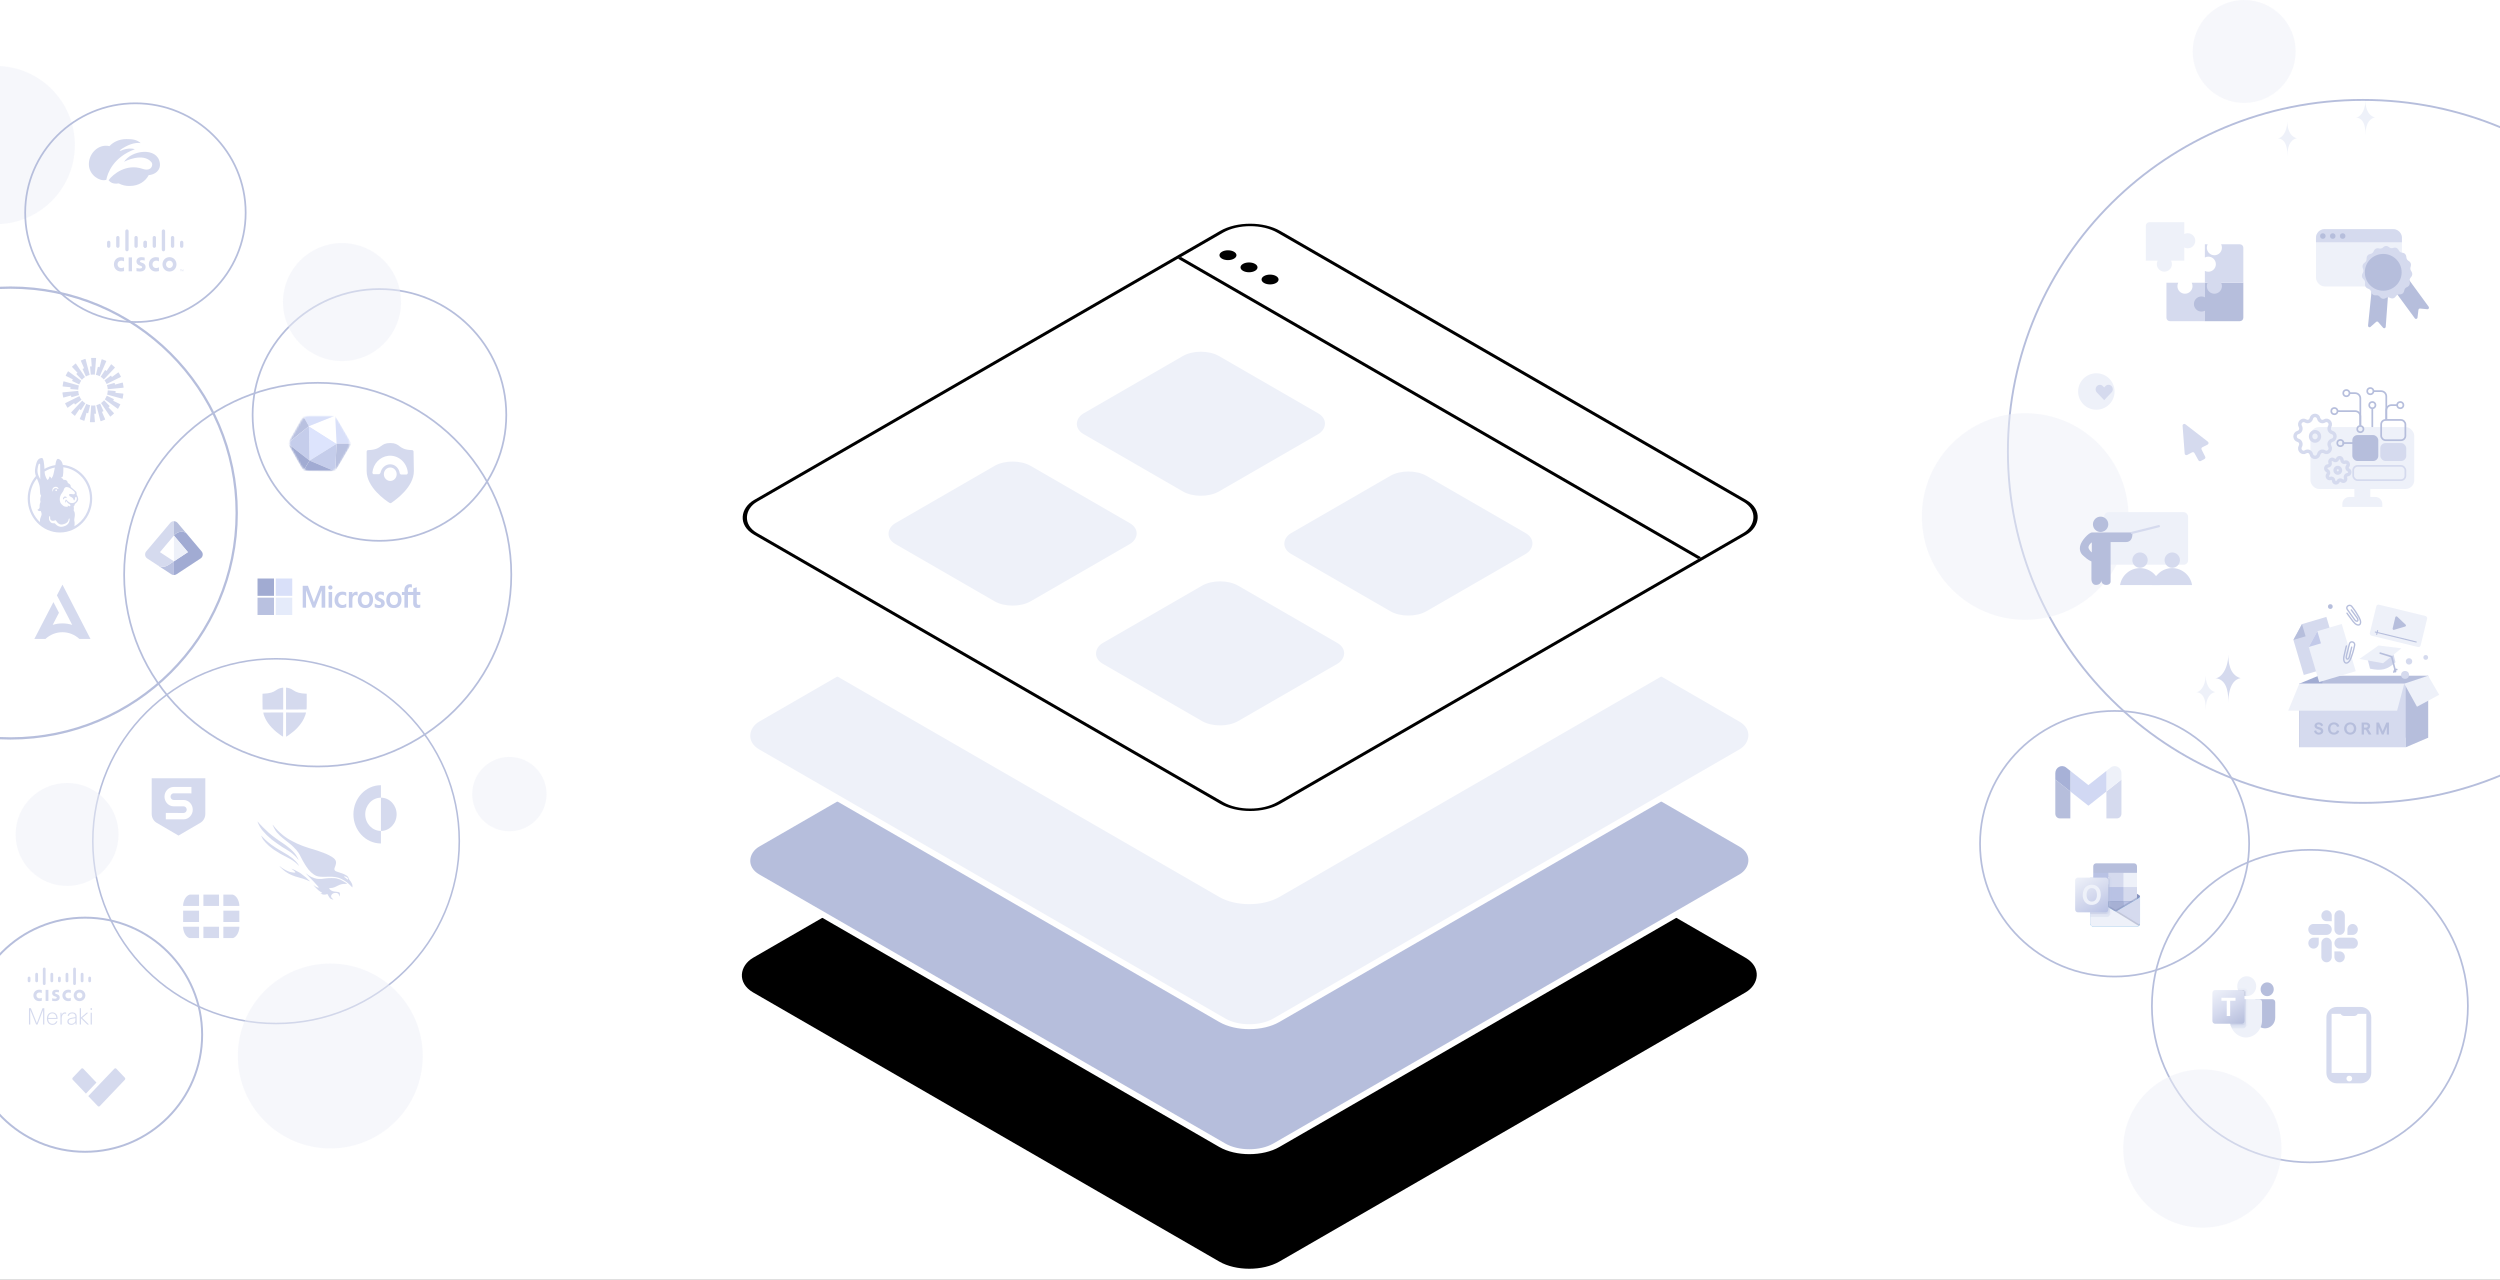 <svg width="100%" height="100%" viewBox="0 0 1440 737" fill="none" xmlns="http://www.w3.org/2000/svg">
	<rect x="0" y="0" width="1440" height="737" fill="#808080" stroke="none"/>
	<g id="Frame 2018777675" clip-path="url(#clip0_5160_42264)">
		<rect width="1440" height="737" fill="white"/>
		<g id="cakeLayers">
			<rect id="botLayer" width="350" height="350" rx="20" transform="matrix(0.866 0.5 -0.866 0.5 719.609 386.652)" fill="black"/>
			<rect id="lastBotLayer" y="2" width="346" height="346" rx="18" transform="matrix(0.866 0.5 -0.866 0.5 721.341 321.652)" fill="#B6BEDC" stroke="white" stroke-width="4"/>
			<rect id="midLAyer" y="2" width="346" height="346" rx="18" transform="matrix(0.866 0.5 -0.866 0.5 721.341 249.652)" fill="#EEF1F9" stroke="white" stroke-width="4"/>
			<rect id="topLayer" y="2" width="346" height="346" rx="18" transform="matrix(0.866 0.5 -0.866 0.5 721.341 177.653)" fill="white" stroke="white" stroke-width="4"/>
		</g>
		<g id="illusLeft">
			<path id="Ellipse 1" d="M291.614 239.01C291.614 279.051 258.91 311.516 218.559 311.516C178.209 311.516 145.505 279.051 145.505 239.01C145.505 198.97 178.209 166.505 218.559 166.505C258.91 166.505 291.614 198.97 291.614 239.01Z" stroke="#B6BEDC" stroke-width="1.009"/>
			<path id="Ellipse 5" d="M136.338 295.5C136.338 367.205 77.986 425.338 6 425.338C-65.986 425.338 -124.338 367.205 -124.338 295.5C-124.338 223.795 -65.986 165.662 6 165.662C77.986 165.662 136.338 223.795 136.338 295.5Z" stroke="#B6BEDC" stroke-width="1.324"/>
			<path id="Ellipse 2" d="M264.546 484.5C264.546 542.513 217.294 589.546 159 589.546C100.706 589.546 53.454 542.513 53.454 484.5C53.454 426.487 100.706 379.454 159 379.454C217.294 379.454 264.546 426.487 264.546 484.5Z" stroke="#B6BEDC" stroke-width="0.908"/>
			<path id="Ellipse 3" d="M294.499 331C294.499 392.023 244.583 441.499 183 441.499C121.417 441.499 71.501 392.023 71.501 331C71.501 269.977 121.417 220.501 183 220.501C244.583 220.501 294.499 269.977 294.499 331Z" stroke="#B6BEDC" stroke-width="1.002"/>
			<ellipse id="Ellipse 4" cx="49" cy="596" rx="67.428" ry="67.428" stroke="#B6BEDC" stroke-width="1.144"/>
			<g id="Group">
				<g id="Group_2">
					<g id="Group_3">
						<path id="Vector" d="M40.78 571.995C40.712 571.964 40.198 571.655 39.433 571.655C38.398 571.655 37.68 572.379 37.68 573.356C37.68 574.305 38.366 575.058 39.433 575.058C40.186 575.058 40.71 574.759 40.78 574.72V576.434C40.579 576.49 40.031 576.66 39.321 576.66C37.518 576.66 35.94 575.414 35.94 573.356C35.94 571.453 37.369 570.057 39.321 570.057C40.071 570.057 40.627 570.241 40.78 570.286V571.995Z" fill="#D5DAEE"/>
					</g>
					<g id="Group_4">
						<path id="Vector_2" d="M24.077 571.995C24.012 571.964 23.498 571.655 22.733 571.655C21.695 571.655 20.978 572.379 20.978 573.356C20.978 574.305 21.663 575.058 22.733 575.058C23.485 575.058 24.009 574.759 24.077 574.72V576.434C23.878 576.49 23.331 576.66 22.615 576.66C20.816 576.66 19.24 575.414 19.24 573.356C19.24 571.453 20.668 570.057 22.615 570.057C23.373 570.057 23.925 570.241 24.077 570.286V571.995Z" fill="#D5DAEE"/>
					</g>
					<g id="Group_5">
						<path id="Vector_3" d="M45.811 571.681C44.862 571.681 44.158 572.431 44.158 573.356C44.158 574.286 44.862 575.035 45.811 575.035C46.761 575.035 47.468 574.286 47.468 573.356C47.468 572.431 46.761 571.681 45.811 571.681ZM49.162 573.356C49.162 575.181 47.762 576.66 45.811 576.66C43.862 576.66 42.465 575.181 42.465 573.356C42.465 571.536 43.862 570.057 45.811 570.057C47.762 570.057 49.162 571.536 49.162 573.356Z" fill="#D5DAEE"/>
					</g>
					<g id="Group_6">
						<path id="Vector_4" d="M33.944 571.618C33.923 571.611 33.248 571.425 32.694 571.425C32.053 571.425 31.704 571.639 31.704 571.949C31.704 572.336 32.173 572.47 32.436 572.556L32.88 572.695C33.918 573.028 34.392 573.744 34.392 574.52C34.392 576.122 32.989 576.66 31.766 576.66C30.913 576.66 30.12 576.502 30.038 576.487V575.019C30.18 575.054 30.85 575.256 31.549 575.256C32.344 575.256 32.712 575.022 32.712 574.658C32.712 574.336 32.396 574.152 31.997 574.025C31.9 573.993 31.757 573.947 31.654 573.914C30.764 573.631 30.021 573.104 30.021 572.05C30.021 570.855 30.909 570.057 32.386 570.057C33.164 570.057 33.898 570.244 33.944 570.257V571.618Z" fill="#D5DAEE"/>
					</g>
					<g id="Group_7">
						<path id="Vector_5" d="M17.541 563.318C17.541 562.88 17.185 562.522 16.745 562.522C16.312 562.522 15.953 562.88 15.953 563.318V564.991C15.953 565.432 16.312 565.789 16.745 565.789C17.185 565.789 17.541 565.432 17.541 564.991V563.318Z" fill="#D5DAEE"/>
					</g>
					<g id="Group_8">
						<path id="Vector_6" d="M21.905 561.121C21.905 560.682 21.55 560.327 21.113 560.327C20.673 560.327 20.316 560.682 20.316 561.121V564.991C20.316 565.433 20.673 565.789 21.113 565.789C21.55 565.789 21.905 565.433 21.905 564.991V561.121Z" fill="#D5DAEE"/>
					</g>
					<g id="Group_9">
						<path id="Vector_7" d="M26.268 558.117C26.268 557.675 25.914 557.319 25.475 557.319C25.038 557.319 24.68 557.675 24.68 558.117V566.584C24.68 567.024 25.038 567.383 25.475 567.383C25.914 567.383 26.268 567.024 26.268 566.584V558.117Z" fill="#D5DAEE"/>
					</g>
					<g id="Group_10">
						<path id="Vector_8" d="M30.633 561.121C30.633 560.682 30.278 560.327 29.842 560.327C29.402 560.327 29.047 560.682 29.047 561.121V564.991C29.047 565.433 29.402 565.789 29.842 565.789C30.278 565.789 30.633 565.433 30.633 564.991V561.121Z" fill="#D5DAEE"/>
					</g>
					<g id="Group_11">
						<path id="Vector_9" d="M34.993 563.318C34.993 562.88 34.64 562.522 34.203 562.522C33.765 562.522 33.408 562.88 33.408 563.318V564.991C33.408 565.432 33.765 565.789 34.203 565.789C34.64 565.789 34.993 565.432 34.993 564.991V563.318Z" fill="#D5DAEE"/>
					</g>
					<g id="Group_12">
						<path id="Vector_10" d="M39.361 561.121C39.361 560.682 39.007 560.327 38.569 560.327C38.132 560.327 37.777 560.682 37.777 561.121V564.991C37.777 565.433 38.132 565.789 38.569 565.789C39.007 565.789 39.361 565.433 39.361 564.991V561.121Z" fill="#D5DAEE"/>
					</g>
					<g id="Group_13">
						<path id="Vector_11" d="M43.725 558.117C43.725 557.675 43.373 557.319 42.932 557.319C42.498 557.319 42.141 557.675 42.141 558.117V566.584C42.141 567.024 42.498 567.383 42.932 567.383C43.373 567.383 43.725 567.024 43.725 566.584V558.117Z" fill="#D5DAEE"/>
					</g>
					<g id="Group_14">
						<path id="Vector_12" d="M48.093 561.121C48.093 560.682 47.736 560.327 47.288 560.327C46.854 560.327 46.496 560.682 46.496 561.121V564.991C46.496 565.433 46.854 565.789 47.288 565.789C47.736 565.789 48.093 565.433 48.093 564.991V561.121Z" fill="#D5DAEE"/>
					</g>
					<g id="Group_15">
						<path id="Vector_13" d="M52.449 563.318C52.449 562.88 52.092 562.522 51.655 562.522C51.217 562.522 50.863 562.88 50.863 563.318V564.991C50.863 565.432 51.217 565.789 51.655 565.789C52.092 565.789 52.449 565.432 52.449 564.991V563.318Z" fill="#D5DAEE"/>
					</g>
					<path id="Vector_14" d="M27.877 576.547H26.273V570.17H27.877V576.547Z" fill="#D5DAEE"/>
				</g>
				<g id="Group_16">
					<g id="Group_17">
						<path id="Vector_15" d="M20.824 590.137L17.412 581.665V590.137H16.695V580.709H17.776L21.228 589.352L24.483 580.709H25.526V590.137H24.823V581.73L21.605 590.137H20.824Z" fill="#D5DAEE"/>
					</g>
					<g id="Group_18">
						<path id="Vector_16" d="M33.06 588.277C32.734 589.521 31.692 590.332 30.246 590.332C28.41 590.332 27.029 589.063 27.029 586.732C27.029 584.401 28.37 583.132 30.116 583.132C31.849 583.132 33.178 584.31 33.178 586.903H27.746C27.811 588.84 28.905 589.731 30.259 589.731C31.276 589.731 32.057 589.179 32.318 588.277H33.06ZM27.759 586.312H32.447C32.357 584.57 31.38 583.708 30.116 583.708C28.879 583.708 27.889 584.61 27.759 586.312Z" fill="#D5DAEE"/>
					</g>
					<g id="Group_19">
						<path id="Vector_17" d="M34.82 590.137V583.327H35.394L35.498 584.637C35.862 583.603 36.553 583.132 37.399 583.132C37.672 583.132 37.946 583.184 38.103 583.237V583.931C37.868 583.864 37.634 583.812 37.361 583.812C36.37 583.812 35.523 584.782 35.523 586.417V590.137H34.82Z" fill="#D5DAEE"/>
					</g>
					<g id="Group_20">
						<path id="Vector_18" d="M38.99 585.095C39.094 583.931 40.123 583.132 41.621 583.132C43.133 583.132 44.135 583.982 44.135 585.371V590.137H43.561L43.458 589.011C43.04 589.717 42.273 590.332 41.061 590.332C39.745 590.332 38.795 589.613 38.795 588.409C38.795 587.243 39.498 586.536 41.399 586.222L43.431 585.881V585.292C43.431 584.31 42.741 583.708 41.582 583.708C40.501 583.708 39.81 584.269 39.719 585.095H38.99ZM43.431 587.714V586.444L41.608 586.758C39.992 587.033 39.524 587.544 39.524 588.357C39.524 589.272 40.227 589.731 41.243 589.731C42.325 589.731 43.431 588.906 43.431 587.714Z" fill="#D5DAEE"/>
					</g>
					<g id="Group_21">
						<path id="Vector_19" d="M45.935 590.137V580.709H46.639V586.103L49.882 583.327H50.833L47.355 586.301L51.262 590.137H50.312L46.639 586.536V590.137H45.935Z" fill="#D5DAEE"/>
					</g>
					<path id="Vector_20" d="M52.147 580.709H52.993V581.677H52.147V580.709ZM52.211 583.327H52.914V590.137H52.211V583.327Z" fill="#D5DAEE"/>
				</g>
			</g>
			<g id="Group 6">
				<path id="Vector_21" fill-rule="evenodd" clip-rule="evenodd" d="M50.845 631.348L65.842 615.597C66.164 615.259 66.687 615.259 67.012 615.597L71.901 620.734C72.223 621.071 72.223 621.621 71.901 621.962L57.487 637.1C57.166 637.438 56.643 637.438 56.318 637.1L50.842 631.351L50.845 631.348Z" fill="#D5DAEE"/>
				<path id="Vector_22" fill-rule="evenodd" clip-rule="evenodd" d="M41.907 621.959C41.586 621.621 41.586 621.071 41.907 620.73L46.797 615.597C47.118 615.259 47.642 615.259 47.967 615.597L55.549 623.562L49.489 629.924L41.907 621.959Z" fill="#D5DAEE"/>
			</g>
			<ellipse id="Ellipse 8" opacity="0.5" cx="-2.437" cy="83.563" rx="45.563" ry="45.563" fill="#EEF1F9"/>
			<ellipse id="Ellipse 217" opacity="0.5" cx="197" cy="174" rx="34" ry="34" fill="#EEF1F9"/>
			<ellipse id="Ellipse 218" opacity="0.5" cx="190.248" cy="608.248" rx="53.248" ry="53.248" fill="#EEF1F9"/>
			<ellipse id="Ellipse 219" opacity="0.5" cx="293.409" cy="457.409" rx="21.409" ry="21.409" fill="#EEF1F9"/>
			<ellipse id="Ellipse 216" opacity="0.5" cx="38.643" cy="480.643" rx="29.643" ry="29.643" fill="#EEF1F9"/>
			<path id="Ellipse 11" d="M141.495 122.5C141.495 157.288 113.071 185.495 78 185.495C42.929 185.495 14.505 157.288 14.505 122.5C14.505 87.712 42.929 59.505 78 59.505C113.071 59.505 141.495 87.712 141.495 122.5Z" stroke="#B6BEDC" stroke-width="1.009"/>
			<g id="Layer">
				<path id="Layer_2" fill-rule="evenodd" clip-rule="evenodd" d="M45.717 368.019C43.113 365.614 39.696 364.156 35.952 364.156C32.211 364.156 28.792 365.614 26.187 368.019H19.762L19.913 367.793L24.16 359.582L30.772 346.806L33.959 352.944L30.347 359.927C32.123 359.373 33.999 359.076 35.952 359.076C37.907 359.076 39.806 359.377 41.591 359.939L39.709 356.288L39.713 356.275L39.292 355.461L37.435 351.886L35.973 349.053L35.969 349.062L32.782 342.924L34.047 340.478L35.973 336.754L51.996 367.796L52.143 368.019H45.717Z" fill="#D5DAEE"/>
			</g>
			<path id="Vector_23" fill-rule="evenodd" clip-rule="evenodd" d="M55.34 206.424L54.615 215.801C54.273 215.76 53.93 215.74 53.577 215.74C53.136 215.74 52.705 215.771 52.284 215.843L51.873 211.298C51.863 211.154 51.971 211.03 52.108 211.03H52.842L52.49 206.434C52.48 206.29 52.588 206.167 52.715 206.167H55.115C55.252 206.167 55.36 206.29 55.34 206.434V206.424ZM49.287 206.887C49.248 206.753 49.111 206.671 48.983 206.722L46.73 207.586C46.603 207.637 46.544 207.792 46.603 207.915L48.435 212.11L47.739 212.377C47.612 212.429 47.553 212.583 47.612 212.707L49.483 216.83C50.159 216.439 50.893 216.141 51.667 215.956L49.297 206.887H49.287ZM43.763 209.498L48.944 217.169C48.288 217.621 47.69 218.156 47.181 218.773L44.076 215.565C43.978 215.462 43.988 215.298 44.086 215.205L44.654 214.712L41.568 211.432C41.47 211.329 41.48 211.164 41.588 211.072L43.42 209.457C43.527 209.365 43.674 209.385 43.753 209.498H43.763ZM39.413 213.94C39.306 213.858 39.149 213.899 39.081 214.023L37.886 216.202C37.817 216.326 37.866 216.48 37.983 216.542L41.96 218.516L41.588 219.184C41.519 219.308 41.568 219.472 41.696 219.524L45.653 221.426C45.937 220.655 46.319 219.935 46.789 219.287L39.413 213.94ZM36.485 219.863C36.504 219.719 36.642 219.637 36.769 219.668L45.437 222.043C45.212 222.814 45.085 223.626 45.065 224.469L40.726 224.099C40.589 224.089 40.491 223.955 40.52 223.811L40.648 223.05L36.269 222.619C36.132 222.608 36.044 222.475 36.064 222.331L36.475 219.853L36.485 219.863ZM36.161 226.012C36.024 226.022 35.936 226.156 35.956 226.3L36.377 228.778C36.397 228.922 36.534 229.004 36.661 228.973L40.912 227.811L41.039 228.572C41.059 228.716 41.196 228.798 41.324 228.767L45.516 227.554C45.271 226.793 45.114 225.981 45.075 225.148L36.152 226.012H36.161ZM37.552 232.531C37.484 232.407 37.533 232.253 37.65 232.191L45.741 228.161C46.045 228.922 46.456 229.631 46.946 230.269L43.4 232.921C43.292 233.004 43.136 232.973 43.067 232.849L42.695 232.171L39.081 234.793C38.973 234.875 38.816 234.834 38.747 234.711L37.543 232.531H37.552ZM47.357 230.762L41.059 237.456C40.961 237.559 40.971 237.723 41.079 237.816L42.92 239.43C43.028 239.523 43.175 239.502 43.253 239.389L45.8 235.626L46.368 236.129C46.476 236.222 46.632 236.201 46.711 236.078L49.179 232.315C48.513 231.883 47.896 231.358 47.367 230.762H47.357ZM46.113 241.507C45.986 241.456 45.927 241.301 45.986 241.178L49.718 232.623C50.404 232.993 51.148 233.271 51.922 233.425L50.825 237.847C50.795 237.98 50.648 238.063 50.521 238.011L49.826 237.744L48.66 242.196C48.621 242.33 48.484 242.412 48.356 242.361L46.103 241.497L46.113 241.507ZM52.539 233.538L51.814 242.916C51.804 243.06 51.912 243.183 52.039 243.183H54.439C54.576 243.183 54.684 243.06 54.664 242.916L54.312 238.32H55.046C55.184 238.32 55.291 238.196 55.281 238.052L54.87 233.507C54.449 233.579 54.018 233.61 53.577 233.61C53.224 233.61 52.882 233.59 52.539 233.538ZM61.178 208.151C61.237 208.018 61.178 207.874 61.051 207.822L58.798 206.959C58.67 206.907 58.533 206.99 58.494 207.123L57.329 211.575L56.633 211.308C56.506 211.257 56.369 211.339 56.33 211.473L55.232 215.894C56.016 216.059 56.751 216.336 57.436 216.696L61.178 208.151ZM66.095 211.884L59.797 218.578C59.268 217.981 58.661 217.457 57.985 217.025L60.453 213.262C60.532 213.149 60.688 213.118 60.796 213.21L61.364 213.714L63.911 209.951C63.989 209.838 64.146 209.817 64.244 209.91L66.085 211.524C66.193 211.617 66.193 211.781 66.105 211.884H66.095ZM69.504 217.148C69.631 217.087 69.67 216.933 69.602 216.809L68.397 214.629C68.328 214.506 68.172 214.475 68.064 214.547L64.45 217.169L64.077 216.501C64.009 216.377 63.852 216.336 63.744 216.429L60.199 219.081C60.688 219.719 61.09 220.428 61.403 221.189L69.494 217.159L69.504 217.148ZM70.777 220.562L71.189 223.04C71.208 223.184 71.12 223.307 70.983 223.328L62.06 224.202C62.02 223.359 61.864 222.557 61.619 221.796L65.811 220.583C65.938 220.542 66.076 220.634 66.095 220.778L66.222 221.539L70.474 220.377C70.601 220.346 70.738 220.428 70.757 220.572L70.777 220.562ZM70.376 229.662C70.503 229.693 70.64 229.611 70.66 229.467L71.071 226.989C71.091 226.845 71.002 226.721 70.865 226.701L66.487 226.269L66.614 225.508C66.634 225.364 66.546 225.241 66.409 225.22L62.069 224.85C62.05 225.693 61.922 226.505 61.697 227.276L70.366 229.652L70.376 229.662ZM68.064 235.317C67.995 235.441 67.839 235.471 67.731 235.399L60.355 230.053C60.825 229.405 61.207 228.685 61.491 227.914L65.449 229.816C65.576 229.878 65.625 230.032 65.556 230.155L65.184 230.824L69.161 232.798C69.278 232.86 69.327 233.014 69.259 233.137L68.064 235.317ZM58.2 232.161L63.382 239.831C63.46 239.944 63.617 239.965 63.715 239.872L65.547 238.258C65.654 238.165 65.654 238.001 65.566 237.898L62.481 234.618L63.049 234.124C63.157 234.032 63.157 233.867 63.059 233.765L59.954 230.556C59.434 231.173 58.847 231.718 58.191 232.161H58.2ZM58.151 242.607C58.024 242.659 57.887 242.576 57.848 242.443L55.477 233.374C56.251 233.189 56.986 232.891 57.662 232.5L59.532 236.623C59.591 236.757 59.532 236.911 59.405 236.952L58.71 237.219L60.541 241.415C60.6 241.548 60.541 241.692 60.414 241.744L58.161 242.607H58.151Z" fill="#D5DAEE"/>
			<g id="Layer_4">
				<path id="Vector_24" d="M37.372 285.965C37.102 285.985 36.857 286.141 36.69 286.365C36.391 286.765 35.981 287.461 36.536 287.67C36.536 287.67 36.789 287.635 37.162 286.873C37.162 286.873 37.346 286.679 37.787 286.765C38.225 286.855 38.513 286.959 38.362 286.481C38.248 286.123 37.822 285.932 37.372 285.965Z" fill="#D5DAEE"/>
				<path id="Vector_25" d="M36.188 267.785C36.057 267.241 35.898 266.745 35.745 266.345C35.406 265.47 34.28 264.239 33.313 264.311C32.343 264.382 32.008 267.196 32.008 267.196C32.008 267.196 31.959 267.468 31.877 267.904C29.636 268.242 27.523 268.995 25.614 270.094C25.449 267.331 25.145 263.668 24.076 263.776C22.679 263.919 21.553 264.487 20.831 267.229C20.111 269.975 19.929 271.442 20.336 273.097C20.41 273.402 20.538 273.769 20.7 274.184C17.75 277.641 15.953 282.206 15.953 287.213C15.953 297.989 24.269 306.721 34.525 306.721C44.78 306.721 53.096 297.986 53.096 287.213C53.096 277.028 45.665 268.669 36.188 267.785ZM21.638 270.103C22.093 267.298 22.363 267.14 22.685 267.086C22.688 267.086 22.691 267.086 22.693 267.086C22.924 267.05 23.123 267.253 23.126 267.495C23.134 268.275 23.14 269.055 23.148 269.834C23.166 271.773 23.174 273.709 23.203 275.645C23.203 275.774 23.205 275.902 23.208 276.031C23.208 275.953 23.055 275.78 23.018 275.714C22.87 275.457 22.75 275.185 22.608 274.925C22.435 274.608 22.281 274.277 22.153 273.936C21.709 272.759 21.431 271.37 21.636 270.103H21.638ZM23.948 296.57C23.825 297.275 23.393 297.818 23.154 298.789C23.14 298.852 22.921 299.811 23.001 300.522C23.012 300.612 23.029 300.701 23.049 300.788C19.483 297.457 17.23 292.608 17.23 287.216C17.23 282.788 18.749 278.725 21.266 275.57C21.968 277.246 22.807 279.263 22.949 280.963C23.174 283.661 22.858 284.464 23.669 285.555C23.669 285.555 22.813 287.258 23.353 289.056C23.353 289.056 22.676 290.571 22.813 291.894C22.949 293.221 21.561 293.603 21.561 293.603C21.561 293.603 22.017 294.756 23.436 294.278C23.436 294.278 24.124 295.533 23.942 296.573L23.948 296.57ZM33.333 280.888C33.45 281.02 33.542 281.142 33.613 281.253C33.92 281.736 33.418 281.784 32.954 281.45C32.581 281.181 32.078 281.007 31.484 281.262C30.763 281.571 30.571 282.172 30.547 282.656C30.525 283.086 30.332 283.288 30.232 282.87C30.188 282.689 30.168 282.531 30.168 282.531C30.025 280.942 31.265 280.572 31.265 280.572C31.265 280.572 32.517 279.968 33.336 280.891L33.333 280.888ZM32.869 282.37C32.869 282.669 32.639 282.911 32.355 282.911C32.07 282.911 31.84 282.669 31.84 282.37C31.84 282.071 32.07 281.829 32.355 281.829C32.639 281.829 32.869 282.071 32.869 282.37ZM27.23 276.368C27.23 276.368 25.924 274.57 25.742 272.251C25.728 272.06 25.714 271.839 25.7 271.6C27.488 270.48 29.482 269.694 31.609 269.312C31.251 271.155 30.739 273.623 30.452 274.226C29.98 275.221 29.619 275.645 29.619 275.645C29.619 275.645 29.235 274.626 28.538 274.438C28.538 274.438 28.108 276.52 27.233 276.368H27.23ZM39.968 300.226C39.684 301.404 38.828 302.318 37.795 302.814C36.962 303.214 35.892 303.48 34.971 303.435C34.257 303.402 33.558 303.127 32.958 302.73C32.659 302.533 32.383 302.303 32.138 302.037C31.945 301.828 31.68 301.451 31.39 301.401C31.12 301.353 29.948 301.708 29.093 300.713C28.236 299.719 28.236 299.103 28.236 299.103C28.236 299.103 28.035 297.305 28.598 297.329C28.598 297.329 28.822 297.281 28.868 297.66C28.913 298.043 28.842 298.428 28.913 298.807C29.01 299.333 29.397 299.716 29.863 299.892C30.378 300.089 30.898 299.993 31.413 299.838C31.954 299.674 31.863 299.602 32.113 299.695C32.36 299.79 33.486 302.581 36.032 302.085C36.953 301.905 37.932 301.547 38.654 300.881C38.978 300.579 39.254 300.182 39.402 299.742C39.484 299.494 39.533 298.598 39.908 298.631C40.286 298.664 40.022 300.023 39.974 300.226H39.968ZM37.633 289.235C37.656 289.307 37.687 289.379 37.744 289.427C38.06 289.686 38.105 288.85 38.108 288.719C38.108 288.719 38.125 288.575 38.31 288.701C38.481 288.814 38.557 289.029 38.651 289.202C38.773 289.427 38.936 289.621 39.123 289.785C39.584 290.188 40.653 290.463 40.557 291.273C40.489 291.84 39.729 291.646 39.001 291.079C39.084 291.144 39.081 291.557 39.066 291.655C39.018 291.969 38.791 291.903 38.54 291.906C37.778 291.915 36.993 291.787 36.382 291.273C35.753 290.744 35.113 290.212 34.769 289.424C34.331 288.417 34.345 287.099 34.616 286.051C34.815 285.28 35.196 284.65 35.651 284.019C36.097 283.404 36.569 282.773 36.751 282.009C36.902 281.369 37.428 280.464 38.407 280.536C38.407 280.536 39.285 280.572 40.028 281.014C40.71 281.42 41.353 281.895 41.956 282.424C42.388 282.806 43.304 283.466 43.139 284.172C43.028 284.644 42.582 284.754 42.178 284.712C41.672 284.656 39.223 284.052 39.871 285.417C40.008 285.701 40.278 285.913 40.551 286.036C41.128 286.29 41.936 286.72 42.209 287.35C42.292 287.541 42.479 288.354 42.801 288.202C42.895 288.157 42.954 288.058 42.997 287.96C43.142 287.631 43.196 287.261 43.242 286.905C43.327 286.248 43.529 286.23 43.697 286.194C43.95 286.14 44.146 286.508 44.203 286.711C44.279 286.992 44.265 287.308 44.22 287.595C43.893 289.633 41.464 290.308 39.9 289.388C39.351 289.065 38.89 288.584 38.458 288.109C38.458 288.109 38.068 287.559 37.849 287.861C37.545 288.279 37.465 288.739 37.627 289.232L37.633 289.235ZM42.755 303.187C42.795 303.151 42.835 303.112 42.872 303.08C42.872 303.08 43.108 300.908 42.872 300.322C42.636 299.736 42.889 298.44 42.889 298.44C42.889 298.44 43.327 296.399 43.008 295.3C42.687 294.201 42.383 294.219 42.468 293.755C42.553 293.295 42.687 292.602 42.4 291.805C42.4 291.805 43.094 291.076 43.111 290.296C43.111 290.296 45.261 288.871 45.036 287.308C44.811 285.746 44.157 285.062 44.157 285.062C44.157 285.062 44.248 283.667 43.864 283.192C43.48 282.72 40.801 280.542 40.801 280.542C40.801 280.542 40.779 279.406 40.221 278.925C39.664 278.444 39.055 278.214 39.055 278.214C39.055 278.214 39.004 277.255 38.279 276.724C37.553 276.192 36.675 276.476 36.675 276.476C36.675 276.476 36.387 275.89 35.932 275.57C35.477 275.251 34.968 275.197 34.968 275.197C34.968 275.197 36.043 275.033 36.225 274.154C36.404 273.279 36.541 271.149 36.495 269.846C36.487 269.616 36.467 269.386 36.441 269.159C45.081 270.16 51.825 277.874 51.825 287.21C51.825 294.099 48.156 300.104 42.761 303.184L42.755 303.187Z" fill="#D5DAEE"/>
			</g>
			<g id="Group 26">
				<path id="Vector_26" d="M90.586 325.464C91.302 325.933 92.492 326.454 93.75 326.454C94.896 326.454 95.96 326.105 96.842 325.51C96.842 325.51 96.844 325.51 96.846 325.508L100.176 323.322V331.216C99.648 331.216 99.117 331.065 98.656 330.762L90.586 325.464Z" fill="#B9C1E0"/>
				<path id="Vector_27" d="M98.061 301.19L84.224 317.585C83.155 318.853 83.434 320.768 84.819 321.677C84.819 321.677 89.941 325.039 90.587 325.464C91.303 325.933 92.493 326.454 93.751 326.454C94.897 326.454 95.961 326.105 96.843 325.51C96.843 325.51 96.845 325.51 96.847 325.508L100.177 323.322L92.126 318.035L100.179 308.492V300.207C99.396 300.207 98.614 300.535 98.061 301.19Z" fill="#D5DAEE"/>
				<path id="Vector_28" d="M115.533 321.677C116.919 320.768 117.197 318.853 116.129 317.586L107.05 306.828C106.318 306.469 105.497 306.264 104.628 306.264C102.921 306.264 101.395 307.037 100.381 308.252L100.18 308.49L108.231 318.033L100.178 323.32V331.214C100.707 331.214 101.235 331.063 101.696 330.761L115.533 321.675V321.677Z" fill="#A1ABD3"/>
				<path id="Vector_29" d="M100.18 300.207V308.492L100.381 308.254C101.395 307.039 102.921 306.265 104.628 306.265C105.499 306.265 106.318 306.473 107.05 306.829L102.292 301.192C101.74 300.536 100.958 300.209 100.178 300.209L100.18 300.207Z" fill="#B6BEDC"/>
				<path id="Vector_30" d="M108.229 318.035L100.178 308.494V323.32L108.229 318.035Z" fill="#EEF1F9"/>
			</g>
			<g id="Group 1000002976">
				<path id="Vector_31" d="M187.334 337.424V350.03H185.25V340.138H185.222L181.5 350.03H180.111L176.306 340.138H176.278V350.03H174.361V337.424H177.361L180.806 346.761H180.861L184.5 337.424H187.334ZM189.056 338.387C189.056 338.037 189.167 337.745 189.417 337.512C189.667 337.278 189.945 337.161 190.278 337.161C190.639 337.161 190.945 337.278 191.167 337.512C191.389 337.745 191.528 338.037 191.528 338.387C191.528 338.737 191.417 339.029 191.167 339.262C190.917 339.496 190.639 339.612 190.278 339.612C189.917 339.612 189.639 339.496 189.417 339.262C189.195 339 189.056 338.708 189.056 338.387ZM191.306 340.984V350.03H189.278V340.984H191.306ZM197.445 348.483C197.75 348.483 198.084 348.425 198.445 348.25C198.806 348.104 199.139 347.899 199.445 347.666V349.65C199.111 349.854 198.75 350 198.334 350.088C197.917 350.175 197.473 350.234 196.973 350.234C195.695 350.234 194.667 349.825 193.889 348.979C193.084 348.133 192.695 347.053 192.695 345.769C192.695 344.31 193.111 343.114 193.917 342.18C194.723 341.246 195.861 340.78 197.361 340.78C197.75 340.78 198.139 340.838 198.5 340.926C198.889 341.013 199.195 341.159 199.417 341.276V343.318C199.111 343.085 198.778 342.881 198.473 342.764C198.139 342.647 197.806 342.56 197.473 342.56C196.667 342.56 196.028 342.822 195.528 343.377C195.028 343.931 194.806 344.66 194.806 345.594C194.806 346.499 195.056 347.228 195.528 347.724C196 348.22 196.639 348.483 197.445 348.483ZM205.195 340.838C205.361 340.838 205.5 340.838 205.639 340.867C205.778 340.896 205.889 340.926 205.973 340.955V343.114C205.861 343.026 205.723 342.939 205.5 342.881C205.278 342.822 205.056 342.764 204.75 342.764C204.25 342.764 203.834 342.997 203.5 343.435C203.167 343.873 202.973 344.544 202.973 345.478V350.03H200.945V340.984H202.973V342.414H203C203.195 341.918 203.473 341.538 203.834 341.246C204.223 340.984 204.667 340.838 205.195 340.838ZM206.084 345.653C206.084 344.164 206.5 342.968 207.278 342.093C208.084 341.217 209.195 340.78 210.612 340.78C211.945 340.78 213 341.188 213.75 342.034C214.5 342.881 214.889 344.019 214.889 345.448C214.889 346.907 214.473 348.074 213.695 348.95C212.889 349.825 211.806 350.263 210.417 350.263C209.084 350.263 208.028 349.854 207.25 349.037C206.473 348.191 206.084 347.053 206.084 345.653ZM208.195 345.565C208.195 346.499 208.389 347.228 208.806 347.724C209.223 348.22 209.806 348.483 210.556 348.483C211.278 348.483 211.862 348.25 212.25 347.724C212.639 347.228 212.834 346.499 212.834 345.507C212.834 344.544 212.639 343.814 212.25 343.289C211.862 342.793 211.278 342.53 210.584 342.53C209.834 342.53 209.278 342.793 208.861 343.318C208.389 343.873 208.195 344.602 208.195 345.565ZM217.917 343.377C217.917 343.668 218 343.931 218.195 344.106C218.389 344.281 218.778 344.485 219.417 344.748C220.223 345.098 220.806 345.478 221.112 345.886C221.445 346.324 221.612 346.82 221.612 347.433C221.612 348.279 221.306 348.95 220.667 349.475C220.056 350 219.195 350.234 218.139 350.234C217.778 350.234 217.389 350.175 216.945 350.088C216.5 350 216.139 349.884 215.834 349.738V347.637C216.195 347.899 216.612 348.133 217.028 348.279C217.445 348.425 217.834 348.512 218.195 348.512C218.639 348.512 219 348.454 219.195 348.308C219.417 348.162 219.528 347.958 219.528 347.637C219.528 347.345 219.417 347.112 219.195 346.878C218.973 346.674 218.528 346.44 217.917 346.178C217.167 345.857 216.639 345.478 216.334 345.069C216.028 344.66 215.862 344.135 215.862 343.493C215.862 342.676 216.167 342.005 216.778 341.48C217.389 340.955 218.195 340.692 219.167 340.692C219.473 340.692 219.806 340.721 220.167 340.809C220.528 340.896 220.862 340.984 221.112 341.071V343.143C220.834 342.968 220.528 342.793 220.167 342.647C219.806 342.501 219.445 342.443 219.112 342.443C218.723 342.443 218.417 342.53 218.223 342.676C218.028 342.881 217.917 343.085 217.917 343.377ZM222.473 345.653C222.473 344.164 222.889 342.968 223.667 342.093C224.473 341.217 225.584 340.78 227 340.78C228.334 340.78 229.389 341.188 230.139 342.034C230.889 342.881 231.278 344.019 231.278 345.448C231.278 346.907 230.862 348.074 230.084 348.95C229.278 349.825 228.195 350.263 226.806 350.263C225.473 350.263 224.417 349.854 223.639 349.037C222.889 348.191 222.473 347.053 222.473 345.653ZM224.584 345.565C224.584 346.499 224.778 347.228 225.195 347.724C225.612 348.22 226.195 348.483 226.945 348.483C227.667 348.483 228.25 348.25 228.639 347.724C229.028 347.228 229.223 346.499 229.223 345.507C229.223 344.544 229.028 343.814 228.639 343.289C228.25 342.793 227.667 342.53 226.973 342.53C226.223 342.53 225.667 342.793 225.25 343.318C224.806 343.873 224.584 344.602 224.584 345.565ZM238.028 342.735H235.001V350.03H232.945V342.735H231.5V340.984H232.945V339.729C232.945 338.795 233.251 338.008 233.834 337.395C234.417 336.782 235.167 336.49 236.084 336.49C236.334 336.49 236.556 336.519 236.751 336.519C236.945 336.519 237.112 336.578 237.251 336.636V338.474C237.195 338.445 237.056 338.387 236.889 338.329C236.723 338.27 236.528 338.241 236.306 338.241C235.889 338.241 235.556 338.387 235.334 338.65C235.112 338.912 235.001 339.35 235.001 339.875V340.955H238.028V338.912L240.056 338.27V340.955H242.112V342.705H240.056V346.936C240.056 347.491 240.167 347.87 240.334 348.104C240.528 348.337 240.834 348.454 241.251 348.454C241.362 348.454 241.501 348.425 241.667 348.366C241.834 348.308 241.973 348.25 242.084 348.162V349.913C241.945 350 241.751 350.059 241.445 350.117C241.139 350.175 240.862 350.205 240.556 350.205C239.695 350.205 239.056 349.971 238.639 349.504C238.223 349.037 238.001 348.308 238.001 347.345L238.028 342.735Z" fill="#C5CDEB"/>
				<path id="Vector_32" d="M157.834 333.223H148.334V343.202H157.834V333.223Z" fill="#A1ABD2"/>
				<path id="Vector_33" d="M168.334 333.223H158.834V343.202H168.334V333.223Z" fill="#D9E0F9"/>
				<path id="Vector_34" d="M157.834 344.252H148.334V354.231H157.834V344.252Z" fill="#B9C1E0"/>
				<path id="Vector_35" d="M168.334 344.252H158.834V354.231H168.334V344.252Z" fill="#E5EBFA"/>
			</g>
			<g id="Mask group">
				<mask id="mask0_5160_42264" style="mask-type:alpha" maskUnits="userSpaceOnUse" x="166" y="239" width="36" height="33">
					<path id="Polygon 1" d="M167.577 258.141C166.6 256.43 166.6 254.329 167.577 252.618L173.486 242.27C174.477 240.533 176.323 239.462 178.322 239.462H190.034C192.033 239.462 193.879 240.533 194.871 242.27L200.779 252.618C201.757 254.329 201.757 256.43 200.779 258.141L194.871 268.489C193.879 270.226 192.033 271.297 190.034 271.297H178.322C176.323 271.297 174.477 270.226 173.486 268.489L167.577 258.141Z" fill="white"/>
				</mask>
				<g mask="url(#mask0_5160_42264)">
					<g id="Group 6_2">
						<g id="Vector_36">
							<path d="M178.32 265.277L177.916 245.483L193.873 255.582L178.32 265.277Z" fill="#DDE4FD"/>
							<path d="M193.873 255.582L177.916 245.483L193.065 239.424L193.873 255.582Z" fill="white"/>
							<path d="M202.558 255.582L193.065 239.424L193.873 255.582H202.558Z" fill="#D9E0F9"/>
							<path d="M174.483 239.424L177.916 245.483L193.065 239.424H174.483Z" fill="#D9E0F9"/>
							<path d="M177.916 245.483L174.483 239.424L165.596 255.38L177.916 245.483Z" fill="#B9C1E0"/>
							<path d="M202.558 255.582H193.873L193.065 271.539L202.558 255.582Z" fill="#B9C1E0"/>
							<path d="M178.32 265.277L177.916 245.483L165.596 255.38L178.32 265.277Z" fill="#C5CDEB"/>
							<path d="M193.065 271.539L178.32 265.277L193.873 255.582L193.065 271.539Z" fill="#C5CDEB"/>
							<path d="M174.685 271.337L178.32 265.277L193.065 271.539L174.685 271.337Z" fill="#A1ABD3"/>
							<path d="M174.685 271.337L178.32 265.277L165.596 255.38L174.685 271.337Z" fill="#A1ABD2"/>
						</g>
					</g>
				</g>
			</g>
			<g id="Group 25">
				<path id="Subtract" fill-rule="evenodd" clip-rule="evenodd" d="M238.391 271.31C238.391 280.572 227.991 287.847 225.473 289.609L225.374 289.678C225.18 289.882 224.791 289.882 224.403 289.678C222.071 288.249 211.191 280.698 211.191 271.31V260.086C211.191 259.677 211.58 259.269 211.969 259.269C216.418 259.161 218.002 258.01 219.449 256.958C220.72 256.035 221.885 255.188 224.791 255.188C227.696 255.188 228.819 256.034 230.044 256.957C231.441 258.009 232.969 259.16 237.42 259.269C237.808 259.269 238.197 259.677 238.197 260.086L238.391 271.31ZM224.791 277.025C226.83 277.025 228.482 275.289 228.482 273.147C228.482 271.006 226.83 269.27 224.791 269.27C222.752 269.27 221.1 271.006 221.1 273.147C221.1 275.289 222.752 277.025 224.791 277.025ZM230.231 272.535C229.842 269.678 227.511 267.433 224.791 267.433C222.071 267.433 219.74 269.474 219.157 272.331C218.963 272.739 218.574 273.147 218.186 273.147H215.466H215.271C214.883 273.147 214.494 272.739 214.494 272.127C215.077 267.025 218.768 263.147 223.625 262.535C229.26 261.923 234.311 266.208 234.894 272.127V272.331C234.894 272.943 234.505 273.351 233.922 273.351H231.202C230.814 273.351 230.231 272.943 230.231 272.535Z" fill="#D5DAEE"/>
			</g>
			<g id="g6">
				<path id="path10" d="M164.899 396.084C164.795 396.082 164.761 396.1 164.747 396.14V408.698L176.541 408.654C176.658 408.505 176.69 407.379 176.676 403.517L176.662 399.575L176.36 399.565C172.832 399.442 170.909 398.916 168.773 397.489C168.061 397.013 167.917 396.933 167.391 396.705C166.786 396.447 166.13 396.259 165.474 396.155C165.178 396.11 165.003 396.087 164.899 396.084ZM162.955 396.095C162.867 396.095 162.574 396.13 162.304 396.179C161.089 396.397 160.233 396.754 159.186 397.468C158.087 398.217 157.361 398.579 156.23 398.931C155.136 399.273 153.298 399.526 151.669 399.565L151.204 399.575L151.194 403.542C151.185 406.388 151.199 407.677 151.24 408.103L151.297 408.698H163.118V396.105L162.955 396.095ZM176.22 410.359C176.22 410.478 164.757 410.394 164.757 410.394L164.789 424.34C164.85 424.34 165.031 424.237 165.585 423.895C165.687 423.83 166.228 423.458 166.786 423.066C168.694 421.723 170.062 420.538 171.449 419.031C173.055 417.281 174.126 415.748 175.048 413.879C175.643 412.664 176.22 410.999 176.22 410.478V410.359ZM163.118 410.384L151.669 410.409C151.632 410.478 151.716 410.934 151.855 411.415C152.339 413.056 153.279 414.96 154.359 416.482C155.592 418.213 157.273 419.992 159.232 421.648C160.47 422.689 162.774 424.291 163.039 424.291L163.118 410.384Z" fill="#D5DAEE"/>
			</g>
			<g id="Group_22">
				<path id="Vector_37" d="M148.334 473.35C148.334 473.517 149.512 476.022 149.653 476.15C149.681 476.18 149.802 476.376 149.924 476.592C150.046 476.808 150.251 477.093 150.364 477.231C150.485 477.368 150.579 477.506 150.579 477.535C150.579 477.565 150.663 477.702 150.775 477.83C150.878 477.958 151.187 478.331 151.449 478.655C152.655 480.129 154.395 481.839 156.237 483.352C156.294 483.391 156.434 483.509 156.555 483.617C156.677 483.725 156.808 483.814 156.836 483.814C156.864 483.814 157.004 483.912 157.126 484.03C157.463 484.344 157.799 484.59 159.567 485.828C161.204 486.968 161.232 486.997 161.896 487.41C162.13 487.557 162.373 487.744 162.439 487.812C162.504 487.881 162.607 487.94 162.654 487.94C162.719 487.94 163.664 488.5 164.141 488.824C164.216 488.883 164.384 488.982 164.515 489.041C164.852 489.217 166.722 490.406 167.274 490.799C168.864 491.919 170.875 493.835 171.483 494.788C171.736 495.191 171.904 495.319 171.904 495.103C171.904 494.975 171.521 494.238 171.371 494.051C171.305 493.983 171.249 493.875 171.249 493.825C171.249 493.717 170.688 492.755 170.52 492.568C170.454 492.489 170.323 492.312 170.239 492.175C169.987 491.772 169.678 491.408 168.724 490.396C167.573 489.198 167.443 489.09 165.824 487.822C165.076 487.243 164.431 486.732 164.375 486.683C164.328 486.643 164.113 486.496 163.907 486.368C163.701 486.24 163.514 486.103 163.486 486.073C163.458 486.044 163.271 485.906 163.065 485.779C162.859 485.651 162.27 485.258 161.756 484.904C160.718 484.187 160.54 484.069 160.241 483.902C160.119 483.833 160.025 483.745 160.025 483.696C160.025 483.656 159.979 483.617 159.932 483.617C159.876 483.617 159.651 483.48 159.436 483.313C159.071 483.037 157.949 482.202 157.566 481.927C157.463 481.858 157.304 481.721 157.201 481.623C157.089 481.534 156.976 481.456 156.948 481.456C156.92 481.456 156.789 481.357 156.658 481.23C156.527 481.112 156.163 480.797 155.845 480.542C155.527 480.286 155.209 480.021 155.143 479.952C155.078 479.884 154.788 479.638 154.507 479.402C153.301 478.41 149.185 474.264 148.774 473.625C148.596 473.35 148.334 473.183 148.334 473.35Z" fill="#D5DAEE"/>
				<path id="Vector_38" d="M157.108 475.128C157.033 475.206 157.136 475.56 157.23 475.56C157.277 475.56 157.314 475.609 157.314 475.678C157.314 475.825 157.987 477.24 158.137 477.407C158.193 477.476 158.249 477.574 158.249 477.623C158.249 477.751 159.054 478.969 159.446 479.431C160.382 480.532 162.084 482.192 162.739 482.644C162.87 482.732 163.104 482.929 163.253 483.066C163.412 483.214 163.702 483.45 163.908 483.597C164.114 483.744 164.366 483.941 164.46 484.029C164.563 484.128 164.815 484.324 165.021 484.471C165.236 484.629 165.489 484.825 165.582 484.914C165.685 485.012 165.938 485.208 166.143 485.356C166.358 485.503 166.546 485.65 166.574 485.68C166.602 485.709 166.92 485.975 167.275 486.269C167.64 486.564 167.977 486.849 168.033 486.908C168.089 486.957 168.463 487.311 168.865 487.694C170.231 488.981 171.278 490.18 171.914 491.182C172.532 492.165 172.775 492.597 173.327 493.717C173.617 494.326 174.047 495.132 174.262 495.515C174.486 495.898 174.767 496.389 174.889 496.615C175.01 496.841 175.169 497.087 175.244 497.156C175.309 497.224 175.366 497.333 175.366 497.382C175.366 497.431 175.412 497.529 175.459 497.598C175.515 497.667 175.955 498.354 176.451 499.14C178.031 501.656 180.201 503.66 182.334 504.554C183.344 504.977 185.458 505.144 188.226 505.016C190.153 504.937 192.36 504.996 192.744 505.144C192.865 505.193 193.137 505.232 193.352 505.232C193.567 505.242 193.913 505.301 194.119 505.379C194.325 505.458 194.577 505.527 194.68 505.527C194.783 505.527 194.989 505.595 195.138 505.674C195.279 505.753 195.466 505.821 195.54 505.821C195.69 505.821 196.204 506.057 197.392 506.666C199.104 507.561 200.488 508.622 201.947 510.164C202.92 511.196 202.957 511.225 203.014 510.97C203.088 510.665 202.995 509.624 202.873 509.388C202.827 509.29 202.686 508.985 202.565 508.72C202.331 508.17 201.891 507.511 201.237 506.716C200.984 506.391 200.806 506.077 200.806 505.939C200.806 505.537 200.441 504.908 200.011 504.574C199.469 504.151 197.804 503.267 197.551 503.267C197.505 503.267 197.336 503.198 197.196 503.12C197.046 503.041 196.85 502.972 196.756 502.972C196.672 502.972 196.523 502.933 196.429 502.884C196.345 502.835 195.952 502.697 195.568 502.579C194.287 502.176 193.464 501.872 193.174 501.685C192.865 501.489 192.575 500.978 192.575 500.634C192.575 500.378 192.931 499.219 193.043 499.101C193.099 499.042 193.137 498.934 193.137 498.855C193.137 498.767 193.193 498.58 193.268 498.433C193.342 498.295 193.445 497.863 193.511 497.48C193.819 495.574 192.837 494.356 189.676 492.695C189.255 492.479 188.488 492.115 188.133 491.958C188.03 491.919 187.749 491.791 187.506 491.683C187.263 491.565 187.001 491.477 186.926 491.477C186.851 491.477 186.758 491.428 186.73 491.379C186.702 491.32 186.608 491.28 186.524 491.28C186.449 491.28 186.253 491.221 186.094 491.143C185.925 491.064 185.121 490.769 184.298 490.494C183.475 490.209 182.736 489.944 182.652 489.905C182.568 489.856 182.334 489.787 182.137 489.748C181.932 489.718 181.735 489.649 181.679 489.61C181.632 489.571 181.436 489.502 181.258 489.472C181.08 489.433 180.847 489.364 180.744 489.315C180.641 489.276 180.37 489.188 180.136 489.119C179.902 489.06 179.546 488.962 179.341 488.912C179.135 488.853 178.882 488.765 178.78 488.726C178.677 488.677 178.443 488.608 178.265 488.569C178.087 488.539 177.882 488.47 177.797 488.431C177.723 488.392 177.339 488.254 176.956 488.136C176.572 488.018 176.189 487.891 176.114 487.851C176.03 487.802 175.824 487.733 175.646 487.694C175.468 487.655 175.281 487.596 175.225 487.557C175.179 487.517 174.814 487.38 174.43 487.252C174.047 487.134 173.691 486.997 173.635 486.957C173.588 486.918 173.27 486.79 172.934 486.662C172.597 486.535 172.288 486.397 172.242 486.348C172.186 486.309 172.092 486.269 172.017 486.269C171.83 486.269 170.951 485.847 168.725 484.707C167.163 483.902 165.722 483.076 165.404 482.811C165.358 482.772 164.974 482.506 164.563 482.222C164.151 481.937 163.777 481.671 163.721 481.632C163.674 481.593 163.235 481.249 162.748 480.866C161.055 479.539 158.595 477.054 157.557 475.609C157.361 475.334 157.192 475.108 157.183 475.088C157.164 475.079 157.136 475.098 157.108 475.128ZM198.936 504.898C199.89 505.232 200.198 505.487 200.423 506.087C200.647 506.666 200.273 506.804 199.815 506.303C199.665 506.136 199.394 505.91 199.216 505.792C199.039 505.674 198.833 505.527 198.767 505.458C198.702 505.389 198.59 505.33 198.515 505.33C198.393 505.33 198.281 505.124 198.281 504.878C198.281 504.701 198.412 504.701 198.936 504.898ZM150.393 481.318C150.393 481.426 151.188 483.076 151.328 483.253C151.384 483.322 151.58 483.587 151.767 483.862C152.45 484.825 153.517 485.975 154.938 487.252C155.294 487.576 156.266 488.343 156.575 488.549C156.706 488.637 156.874 488.775 156.949 488.844C157.024 488.922 157.248 489.089 157.454 489.217C157.66 489.345 157.847 489.482 157.875 489.512C157.931 489.59 160.69 491.31 161.57 491.821C162.262 492.233 163.01 492.626 165.638 493.972C167.182 494.768 167.472 494.925 168.603 495.643C169.454 496.183 170.82 497.303 171.503 498.02C171.886 498.423 172.214 498.747 172.232 498.747C172.26 498.747 172.223 498.639 172.167 498.502C172.111 498.364 172.027 498.256 171.98 498.256C171.942 498.256 171.905 498.197 171.905 498.128C171.905 498.05 171.821 497.883 171.718 497.755C171.615 497.627 171.503 497.47 171.465 497.421C170.783 496.478 170.221 495.908 168.5 494.375C168.267 494.159 166.723 493.059 166.003 492.587C165.433 492.204 164.282 491.526 163.113 490.868C162.832 490.701 162.561 490.534 162.505 490.494C162.421 490.426 162.019 490.2 160.681 489.433C159.839 488.962 157.707 487.576 157.361 487.281C157.314 487.232 157.099 487.085 156.893 486.957C156.687 486.83 156.482 486.682 156.425 486.643C156.379 486.604 155.874 486.211 155.303 485.768C154.742 485.326 154.255 484.933 154.227 484.904C154.199 484.864 153.975 484.668 153.713 484.462C153.189 484.049 152.516 483.401 151.262 482.104C150.785 481.612 150.393 481.259 150.393 481.318ZM161.018 498.914C160.924 499.013 162.496 500.545 163.534 501.361C164.048 501.764 164.516 502.127 164.563 502.167C164.806 502.363 165.648 502.874 165.722 502.874C165.769 502.874 165.872 502.933 165.938 502.992C166.003 503.061 166.209 503.188 166.387 503.287C167.631 503.906 168.164 504.151 168.295 504.151C168.369 504.151 168.454 504.19 168.482 504.23C168.556 504.358 171.503 505.33 171.83 505.33C171.924 505.33 172.073 505.37 172.167 505.428C172.251 505.478 172.513 505.566 172.747 505.615C173.56 505.802 174.009 505.92 174.196 506.008C174.299 506.057 174.702 506.195 175.085 506.323C175.468 506.45 175.824 506.578 175.88 506.627C175.927 506.666 176.02 506.706 176.095 506.706C176.17 506.706 176.357 506.765 176.516 506.843C178.05 507.541 178.461 507.708 178.518 507.659C178.546 507.619 178.452 507.492 178.302 507.374C178.069 507.177 177.657 506.794 176.769 505.92C176.628 505.782 176.376 505.546 176.207 505.389C175.74 504.967 173.776 503.434 173.355 503.169C173.149 503.041 172.962 502.903 172.934 502.874C172.906 502.835 172.822 502.776 172.747 502.736C172.672 502.697 172.354 502.52 172.045 502.334C171.465 501.98 170.277 501.361 169.613 501.066C169.408 500.978 169.174 500.86 169.099 500.82C169.015 500.771 168.818 500.703 168.65 500.673C168.491 500.634 168.332 500.555 168.304 500.506C168.267 500.457 168.154 500.418 168.042 500.418C167.836 500.427 167.836 500.427 168.023 500.536C168.126 500.595 168.229 500.673 168.257 500.712C168.285 500.742 168.491 500.889 168.725 501.037C169.221 501.341 170.128 502.186 170.128 502.343C170.128 502.402 170.062 502.51 169.988 502.579C169.875 502.677 169.604 502.668 168.631 502.54C167.958 502.451 167.312 502.334 167.2 502.284C167.088 502.245 166.761 502.127 166.48 502.039C165.021 501.577 162.084 499.867 161.233 498.993C161.149 498.914 161.055 498.875 161.018 498.914Z" fill="#D5DAEE"/>
				<path id="Vector_39" d="M177.002 503.985C178.751 505.675 183.231 510.479 183.512 510.951C183.624 511.128 183.493 511.324 183.278 511.324C183.175 511.315 182.913 511.236 182.707 511.128C182.501 511.02 182.305 510.941 182.268 510.931C182.146 510.931 181.22 510.312 180.977 510.077C180.696 509.802 180.547 509.782 180.715 510.037C180.986 510.45 182.342 511.855 183.193 512.621C183.577 512.965 184.596 513.702 184.943 513.879C185.504 514.174 185.56 514.223 185.56 514.409C185.56 514.577 185.513 514.586 185.045 514.527C184.765 514.498 184.531 514.498 184.531 514.547C184.531 514.616 185.083 514.901 185.747 515.166C186.233 515.372 187.589 515.343 187.973 515.127C188.141 515.028 188.375 514.96 188.478 514.979C188.684 515.009 188.703 515.038 188.992 515.697C189.348 516.502 190.171 517.612 190.405 517.612C190.452 517.612 190.545 517.671 190.601 517.75C190.713 517.888 191.995 518.251 192.07 518.173C192.098 518.143 191.92 517.966 191.686 517.77C191.031 517.249 190.713 516.758 190.704 516.276C190.704 515.756 190.91 515.333 191.34 514.979C191.967 514.478 192.35 514.341 193.267 514.331C194.015 514.331 194.165 514.351 194.492 514.567C194.698 514.694 194.922 514.871 194.988 514.96C195.166 515.186 195.474 515.932 195.474 516.149C195.474 516.483 195.652 516.345 195.717 515.962C195.848 515.215 195.811 514.409 195.633 514.193C195.381 513.899 194.698 513.712 193.65 513.633C191.864 513.515 190.957 513.201 190.152 512.435C189.32 511.649 189.357 511.56 190.545 511.501C191.387 511.452 192.107 511.295 192.715 511.03C192.818 510.981 193.117 510.843 193.37 510.735C193.632 510.617 194.174 510.352 194.586 510.145C196.157 509.359 197.12 509.124 198.729 509.124C199.898 509.124 200.207 509.055 199.777 508.917C199.674 508.888 199.59 508.809 199.59 508.76C199.59 508.711 199.552 508.672 199.505 508.672C199.431 508.672 198.626 508.161 198.318 507.915C198.177 507.797 197.654 507.502 196.924 507.129C196.569 506.942 196.194 506.746 196.11 506.697C196.017 506.648 195.904 506.608 195.858 506.608C195.811 506.608 195.652 506.559 195.502 506.49C195.119 506.323 194.492 506.137 193.744 505.95C192.79 505.714 189.208 505.724 187.618 505.95C185.251 506.294 184.84 506.333 183.736 506.284C182.604 506.235 182.193 506.156 181.07 505.803C180.388 505.587 180.266 505.537 179.658 505.243C179.424 505.135 179.2 505.036 179.172 505.036C179.134 505.036 178.835 504.859 178.498 504.643C178.161 504.427 177.862 504.25 177.843 504.25C177.797 504.25 177.011 503.69 176.525 503.297C175.889 502.796 176.122 503.13 177.002 503.985Z" fill="#D5DAEE"/>
			</g>
			<g id="layer1">
				<path id="path20173" fill-rule="evenodd" clip-rule="evenodd" d="M118.263 448.271V468.802C118.263 470.942 117.16 472.913 115.383 473.948L102.81 481.286L90.259 473.95C88.484 472.913 87.381 470.944 87.381 468.806V448.271H118.263ZM110.268 453.281H100.055C97.138 453.281 94.752 455.793 94.752 458.861C94.752 461.929 97.138 464.44 100.055 464.44H105.724C106.728 464.44 107.548 465.305 107.548 466.361C107.548 467.418 106.728 468.282 105.724 468.282L95.51 468.243V471.943H105.724C108.641 471.943 111.029 469.432 111.029 466.364C111.029 463.295 108.641 460.784 105.724 460.784H100.053C99.049 460.784 98.229 459.92 98.229 458.863C98.229 457.807 99.049 456.942 100.053 456.942L110.268 456.981V453.283V453.281Z" fill="#D5DAEE"/>
			</g>
			<g id="Group 23">
				<path id="Vector_40" d="M228.457 469.038C228.457 474.328 224.409 478.618 219.414 478.618V459.459C224.407 459.459 228.457 463.748 228.457 469.04V469.038Z" fill="#D5DAEE"/>
				<path id="Vector_41" d="M210.373 469.038C210.373 474.328 214.421 478.619 219.416 478.619V485.841C210.666 485.841 203.572 478.326 203.572 469.057C203.572 459.788 210.666 452.273 219.414 452.273V459.459C214.421 459.459 210.371 463.748 210.371 469.04L210.373 469.038Z" fill="#D5DAEE"/>
			</g>
			<path id="Vector_42" d="M134.324 540.307C136.118 539.648 137.514 537.411 137.85 534.599V533.786H128.651V540.308H134.322L134.324 540.307ZM137.851 521.827V521.092C137.498 518.157 135.998 515.845 134.086 515.301H128.652V521.827L137.851 521.827ZM105.477 533.787V534.592C105.81 537.407 107.206 539.648 109.005 540.308H114.648V533.786L105.477 533.787ZM109.241 515.306C107.331 515.85 105.826 518.164 105.477 521.102V521.833H114.648V515.308L109.241 515.306ZM137.858 524.548H128.659V531.073H137.858V524.548ZM117.159 540.312H126.157V533.789H117.159V540.312ZM126.157 515.301H117.159V521.826H126.157V515.301ZM105.484 531.065H114.656V524.539H105.484V531.065Z" fill="#D5DAEE"/>
			<path id="Vector_43" d="M92.062 93.842C92.731 98.178 89.186 100.624 85.641 100.884C83.832 104.322 80.11 107.116 74.732 107.116C72.531 107.197 70.347 106.689 68.397 105.641C67.92 105.73 67.437 105.775 66.953 105.776C65.074 105.776 63.793 105.329 62.542 103.808C65.074 100.313 72.782 94.029 82.171 97.275C87.19 99.004 88.497 94.938 87.236 93.417C82.506 87.668 71.81 92.84 71.43 93.276C75.608 86.401 90.629 84.48 92.062 93.842ZM77.669 85.949C77.7 85.949 74.261 84.646 69.45 86.868C69.256 86.785 69.067 86.692 68.883 86.588C73.506 83.311 77.563 81.914 81.037 82.433C78.799 80.413 76.347 80.112 72.772 80.112C68.807 80.112 65.292 81.707 63.064 84.173C62.374 84.017 61.669 83.941 60.962 83.945C55.589 83.945 50.925 89.143 51.203 95.047C51.482 100.952 57.523 104.633 60.962 103.641C61.046 103.626 61.132 103.626 61.215 103.641C61.975 99.736 65.079 90.654 77.669 85.949Z" fill="#D5DAEE"/>
			<g id="Group 24">
				<path id="path268" d="M76.02 148.261H74.094V156.262H76.02V148.261Z" fill="#D5DAEE"/>
				<path id="use360" d="M91.557 150.553C91.48 150.511 90.86 150.126 89.939 150.126C88.691 150.126 87.827 151.034 87.827 152.26C87.827 153.449 88.655 154.396 89.939 154.396C90.844 154.396 91.474 154.019 91.557 153.971V156.119C91.318 156.19 90.661 156.403 89.8 156.403C87.634 156.403 85.734 154.838 85.734 152.26C85.734 149.87 87.455 148.118 89.8 148.118C90.707 148.118 91.376 148.349 91.557 148.405V150.553Z" fill="#D5DAEE"/>
				<path id="path284" d="M71.446 150.553C71.368 150.511 70.749 150.126 69.827 150.126C68.579 150.126 67.716 151.034 67.716 152.26C67.716 153.449 68.543 154.396 69.827 154.396C70.733 154.396 71.363 154.019 71.446 153.971V156.119C71.207 156.19 70.549 156.403 69.689 156.403C67.523 156.403 65.623 154.838 65.623 152.26C65.623 149.87 67.344 148.118 69.689 148.118C70.596 148.118 71.265 148.349 71.446 148.405V150.553Z" fill="#D5DAEE"/>
				<path id="path288" d="M97.618 150.156C96.475 150.156 95.626 151.098 95.626 152.26C95.626 153.424 96.475 154.366 97.618 154.366C98.76 154.366 99.612 153.424 99.612 152.26C99.612 151.098 98.76 150.156 97.618 150.156ZM101.653 152.26C101.653 154.549 99.967 156.403 97.618 156.403C95.27 156.403 93.586 154.549 93.586 152.26C93.586 149.975 95.27 148.118 97.618 148.118C99.967 148.118 101.653 149.975 101.653 152.26Z" fill="#D5DAEE"/>
				<path id="path292" d="M83.329 150.08C83.3 150.07 82.489 149.836 81.822 149.836C81.05 149.836 80.63 150.107 80.63 150.491C80.63 150.978 81.197 151.149 81.514 151.253L82.045 151.431C83.296 151.848 83.866 152.745 83.866 153.719C83.866 155.729 82.179 156.405 80.704 156.405C79.68 156.405 78.72 156.207 78.625 156.186V154.345C78.795 154.39 79.603 154.642 80.444 154.642C81.403 154.642 81.844 154.349 81.844 153.895C81.844 153.49 81.462 153.256 80.984 153.098C80.868 153.058 80.693 153 80.573 152.959C79.5 152.603 78.606 151.943 78.606 150.618C78.606 149.122 79.675 148.117 81.451 148.117C82.389 148.117 83.271 148.356 83.329 148.372V150.08Z" fill="#D5DAEE"/>
				<g id="g383">
					<path id="path296" d="M63.579 139.662C63.579 139.111 63.15 138.664 62.623 138.664C62.096 138.664 61.666 139.111 61.666 139.662V141.763C61.666 142.317 62.096 142.765 62.623 142.765C63.15 142.765 63.579 142.317 63.579 141.763V139.662Z" fill="#D5DAEE"/>
					<path id="path300" d="M68.833 136.906C68.833 136.355 68.404 135.906 67.877 135.906C67.35 135.906 66.92 136.355 66.92 136.906V141.763C66.92 142.317 67.35 142.764 67.877 142.764C68.404 142.764 68.833 142.317 68.833 141.763V136.906Z" fill="#D5DAEE"/>
					<path id="path304" d="M74.087 133.134C74.087 132.582 73.657 132.135 73.131 132.135C72.603 132.135 72.174 132.582 72.174 133.134V143.758C72.174 144.313 72.603 144.76 73.131 144.76C73.657 144.76 74.087 144.313 74.087 143.758V133.134Z" fill="#D5DAEE"/>
					<path id="path308" d="M79.343 136.906C79.343 136.355 78.913 135.906 78.387 135.906C77.859 135.906 77.43 136.355 77.43 136.906V141.763C77.43 142.317 77.859 142.764 78.387 142.764C78.913 142.764 79.343 142.317 79.343 141.763V136.906Z" fill="#D5DAEE"/>
					<path id="path312" d="M84.591 139.662C84.591 139.111 84.164 138.664 83.64 138.664C83.113 138.664 82.684 139.111 82.684 139.662V141.763C82.684 142.317 83.113 142.765 83.64 142.765C84.164 142.765 84.591 142.317 84.591 141.763V139.662Z" fill="#D5DAEE"/>
				</g>
				<g id="use385">
					<path id="path296_2" d="M84.593 139.662C84.593 139.111 84.163 138.664 83.637 138.664C83.11 138.664 82.68 139.111 82.68 139.662V141.763C82.68 142.317 83.11 142.765 83.637 142.765C84.163 142.765 84.593 142.317 84.593 141.763V139.662Z" fill="#D5DAEE"/>
					<path id="path300_2" d="M89.847 136.906C89.847 136.355 89.417 135.906 88.891 135.906C88.363 135.906 87.934 136.355 87.934 136.906V141.763C87.934 142.317 88.363 142.764 88.891 142.764C89.417 142.764 89.847 142.317 89.847 141.763V136.906Z" fill="#D5DAEE"/>
					<path id="path304_2" d="M95.101 133.134C95.101 132.582 94.671 132.135 94.144 132.135C93.617 132.135 93.188 132.582 93.188 133.134V143.758C93.188 144.313 93.617 144.76 94.144 144.76C94.671 144.76 95.101 144.313 95.101 143.758V133.134Z" fill="#D5DAEE"/>
					<path id="path308_2" d="M100.357 136.906C100.357 136.355 99.927 135.906 99.4 135.906C98.873 135.906 98.443 136.355 98.443 136.906V141.763C98.443 142.317 98.873 142.764 99.4 142.764C99.927 142.764 100.357 142.317 100.357 141.763V136.906Z" fill="#D5DAEE"/>
					<path id="path312_2" d="M105.604 139.662C105.604 139.111 105.178 138.664 104.654 138.664C104.127 138.664 103.697 139.111 103.697 139.662V141.763C103.697 142.317 104.127 142.765 104.654 142.765C105.178 142.765 105.604 142.317 105.604 141.763V139.662Z" fill="#D5DAEE"/>
				</g>
				<path id="path332" d="M104.506 155.208V155.333H104.166V156.261H104.026V155.333H103.684V155.208H104.506Z" fill="#D5DAEE"/>
				<path id="path336" d="M104.576 155.208H104.795L105.096 156.072H105.101L105.392 155.208H105.607V156.261H105.464V155.398H105.459L105.154 156.261H105.021L104.723 155.398H104.717V156.261H104.576V155.208Z" fill="#D5DAEE"/>
			</g>
		</g>
		<g id="illusRight">
			<path id="Ellipse 220" d="M1565.45 260C1565.45 371.804 1473.92 462.448 1361 462.448C1248.08 462.448 1156.55 371.804 1156.55 260C1156.55 148.196 1248.08 57.552 1361 57.552C1473.92 57.552 1565.45 148.196 1565.45 260Z" stroke="#B6BEDC" stroke-width="1.104"/>
			<path id="Ellipse 221" d="M1295.5 486C1295.5 528.243 1260.81 562.499 1218 562.499C1175.19 562.499 1140.5 528.243 1140.5 486C1140.5 443.757 1175.19 409.501 1218 409.501C1260.81 409.501 1295.5 443.757 1295.5 486Z" stroke="#B6BEDC" stroke-width="1.002"/>
			<path id="Ellipse 222" d="M1421.5 579.5C1421.5 629.2 1380.76 669.499 1330.5 669.499C1280.24 669.499 1239.5 629.2 1239.5 579.5C1239.5 529.8 1280.24 489.501 1330.5 489.501C1380.76 489.501 1421.5 529.8 1421.5 579.5Z" stroke="#B6BEDC" stroke-width="1.002"/>
			<ellipse id="Ellipse 224" opacity="0.5" cx="1268.56" cy="661.563" rx="45.563" ry="45.563" fill="#EEF1F9"/>
			<ellipse id="Ellipse 223" opacity="0.5" cx="1166.5" cy="297.5" rx="59.5" ry="59.5" fill="#EEF1F9"/>
			<ellipse id="Ellipse 225" opacity="0.5" cx="1292.64" cy="29.643" rx="29.643" ry="29.643" fill="#EEF1F9"/>
			<g id="Group 22">
				<rect id="Rectangle 59" x="1334" y="132" width="49.503" height="33.002" rx="5" fill="#EEF1F9"/>
				<path id="Rectangle 60" d="M1334 137C1334 134.239 1336.24 132 1339 132H1378.5C1381.26 132 1383.5 134.239 1383.5 137V139.543H1334V137Z" fill="#D5DAEE"/>
				<ellipse id="Ellipse 23" cx="1337.96" cy="135.962" rx="1.604" ry="1.604" fill="#B6BEDC"/>
				<ellipse id="Ellipse 24" cx="1343.66" cy="135.962" rx="1.604" ry="1.604" fill="#B6BEDC"/>
				<ellipse id="Ellipse 25" cx="1349.37" cy="135.962" rx="1.604" ry="1.604" fill="#B6BEDC"/>
				<g id="cybersecurity">
					<path id="Vector_44" d="M1380.37 168.947L1390.96 183.369C1391.43 184.004 1392.39 183.722 1392.48 182.934L1393.02 178.503C1393.07 178.021 1393.49 177.68 1393.94 177.716L1398.16 178.115C1398.91 178.186 1399.37 177.292 1398.91 176.669L1387.47 161.024" fill="#B6BEDC"/>
					<path id="Vector_45" d="M1366 168.019L1363.99 187.531C1363.92 188.33 1364.81 188.812 1365.4 188.295L1368.66 185.415C1369 185.098 1369.53 185.145 1369.84 185.497L1372.68 188.788C1373.19 189.376 1374.11 189.047 1374.17 188.259L1375.5 170.24" fill="#B6BEDC"/>
					<path id="Vector_46" d="M1372.43 142.688L1373 142.206C1373.78 141.548 1374.89 141.501 1375.72 142.1L1376.32 142.535C1376.87 142.923 1377.55 143.052 1378.19 142.876L1378.89 142.688C1379.87 142.418 1380.89 142.852 1381.42 143.746L1381.8 144.392C1382.15 144.98 1382.72 145.38 1383.38 145.497L1384.1 145.626C1385.09 145.803 1385.85 146.626 1386 147.672L1386.1 148.424C1386.19 149.106 1386.56 149.729 1387.11 150.105L1387.71 150.528C1388.55 151.116 1388.93 152.197 1388.65 153.208L1388.45 153.949C1388.27 154.619 1388.36 155.336 1388.72 155.911L1389.11 156.558C1389.65 157.451 1389.58 158.603 1388.93 159.414L1388.46 160.002C1388.04 160.531 1387.85 161.224 1387.95 161.918L1388.06 162.67C1388.2 163.716 1387.69 164.739 1386.79 165.197L1386.13 165.527C1385.54 165.832 1385.09 166.385 1384.93 167.055L1384.73 167.795C1384.47 168.818 1383.6 169.523 1382.6 169.558L1381.87 169.582C1381.21 169.605 1380.59 169.923 1380.17 170.463L1379.71 171.051C1379.07 171.862 1378 172.144 1377.07 171.756L1376.4 171.462C1375.78 171.204 1375.1 171.227 1374.51 171.533L1373.86 171.874C1372.96 172.344 1371.88 172.144 1371.17 171.392L1370.67 170.839C1370.21 170.334 1369.57 170.075 1368.91 170.099L1368.19 170.134C1367.18 170.181 1366.26 169.535 1365.92 168.547L1365.68 167.83C1365.46 167.184 1364.97 166.655 1364.36 166.408L1363.68 166.126C1362.74 165.738 1362.15 164.762 1362.22 163.705L1362.28 162.941C1362.32 162.247 1362.09 161.565 1361.63 161.072L1361.11 160.531C1360.41 159.779 1360.25 158.627 1360.72 157.698L1361.07 157.028C1361.38 156.417 1361.43 155.688 1361.19 155.042L1360.93 154.325C1360.58 153.337 1360.88 152.221 1361.67 151.574L1362.24 151.104C1362.77 150.681 1363.08 150.034 1363.13 149.341L1363.17 148.577C1363.23 147.519 1363.93 146.637 1364.92 146.379L1365.62 146.191C1366.26 146.026 1366.81 145.579 1367.11 144.956L1367.45 144.275C1367.91 143.334 1368.9 142.829 1369.89 143.017L1370.6 143.146C1371.25 143.264 1371.92 143.088 1372.44 142.664L1372.43 142.688Z" fill="#D5DAEE"/>
					<ellipse id="Ellipse 26" cx="1372.74" cy="156.86" rx="10.603" ry="10.603" fill="#B6BEDC"/>
				</g>
			</g>
			<path id="Vector 5" d="M1258.37 261.236L1257.17 245.241C1257.1 244.378 1258.09 243.846 1258.78 244.376L1271.74 254.409C1272.32 254.86 1272.23 255.766 1271.57 256.095L1268.57 257.591C1268.07 257.838 1267.87 258.441 1268.12 258.935L1270.19 263.066C1270.44 263.55 1270.25 264.14 1269.77 264.396L1267.65 265.534C1267.17 265.792 1266.56 265.615 1266.3 265.136L1263.99 260.96C1263.73 260.484 1263.13 260.306 1262.65 260.559L1259.83 262.046C1259.19 262.381 1258.42 261.954 1258.37 261.236Z" fill="#D5DAEE"/>
			<g id="Group 25_2">
				<path id="Subtract_2" fill-rule="evenodd" clip-rule="evenodd" d="M1258.54 169.18C1260.95 169.18 1262.89 167.232 1262.89 164.829C1262.89 164.117 1262.72 163.445 1262.42 162.852H1270.01V171.157V185H1249.87C1248.76 185 1247.87 184.105 1247.87 183V162.852H1254.67C1254.36 163.445 1254.19 164.117 1254.19 164.829C1254.19 167.232 1256.14 169.18 1258.54 169.18Z" fill="#D5DAEE"/>
				<path id="Union" fill-rule="evenodd" clip-rule="evenodd" d="M1258.15 128H1238C1236.9 128 1236 128.895 1236 130V150.149H1242.8C1242.5 150.742 1242.33 151.414 1242.33 152.126C1242.33 154.529 1244.28 156.476 1246.68 156.476C1249.08 156.476 1251.03 154.529 1251.03 152.126C1251.03 151.414 1250.86 150.742 1250.56 150.149H1258.15V142.555C1258.74 142.858 1259.41 143.03 1260.13 143.03C1262.53 143.03 1264.48 141.082 1264.48 138.679C1264.48 136.276 1262.53 134.328 1260.13 134.328C1259.41 134.328 1258.74 134.499 1258.15 134.803V128Z" fill="#EEF1F9"/>
				<path id="Union_2" fill-rule="evenodd" clip-rule="evenodd" d="M1270.01 162.852H1292.16V171.157V183C1292.16 184.105 1291.27 185 1290.16 185H1270.01V178.989C1269.42 179.292 1268.75 179.463 1268.04 179.463C1265.63 179.463 1263.69 177.515 1263.69 175.113C1263.69 172.71 1265.63 170.762 1268.04 170.762C1268.75 170.762 1269.42 170.933 1270.01 171.236V162.852Z" fill="#B6BEDC"/>
				<path id="Union_3" fill-rule="evenodd" clip-rule="evenodd" d="M1279.83 142.681C1279.83 145.083 1277.89 147.031 1275.48 147.031C1273.08 147.031 1271.13 145.083 1271.13 142.681C1271.13 141.969 1271.3 141.296 1271.61 140.703H1270.01V148.297C1270.61 147.993 1271.28 147.822 1271.99 147.822C1274.39 147.822 1276.34 149.77 1276.34 152.173C1276.34 154.576 1274.39 156.524 1271.99 156.524C1271.28 156.524 1270.61 156.352 1270.01 156.049V162.852H1271.61C1271.3 163.445 1271.13 164.117 1271.13 164.829C1271.13 167.232 1273.08 169.18 1275.48 169.18C1277.89 169.18 1279.83 167.232 1279.83 164.829C1279.83 164.117 1279.66 163.445 1279.36 162.852H1292.16V149.009V142.703C1292.16 141.599 1291.27 140.703 1290.16 140.703H1279.36C1279.66 141.296 1279.83 141.969 1279.83 142.681Z" fill="#D5DAEE"/>
			</g>
			<g id="Group 24_2">
				<path id="Vector_47" d="M1186.45 471.405H1192.52V455.883L1183.86 449.035V468.666C1183.86 470.181 1185.02 471.405 1186.45 471.405Z" fill="#B6BEDC"/>
				<path id="Vector_48" d="M1213.29 471.405H1219.36C1220.79 471.405 1221.95 470.177 1221.95 468.666V449.035L1213.29 455.883" fill="#D5DAEE"/>
				<path id="Vector_49" d="M1213.29 444.013V455.882L1221.95 449.034V445.382C1221.95 441.995 1218.29 440.064 1215.72 442.095" fill="#EEF1F9"/>
				<path id="Vector_50" d="M1192.52 455.883V444.014L1202.91 452.231L1213.29 444.014V455.883L1202.91 464.101" fill="#D1D8F3"/>
				<path id="Vector_51" d="M1183.86 445.382V449.034L1192.52 455.882V444.013L1190.09 442.095C1187.52 440.064 1183.86 441.995 1183.86 445.382Z" fill="#A7B1D7"/>
			</g>
			<g id="Group 23_2">
				<path id="Vector_52" d="M1232.65 516.405C1232.65 516.099 1232.5 515.814 1232.25 515.654H1232.25L1232.23 515.645L1219.29 507.618C1219.23 507.578 1219.17 507.542 1219.11 507.509C1218.61 507.239 1218.02 507.239 1217.52 507.509C1217.46 507.542 1217.4 507.578 1217.34 507.618L1204.4 515.645L1204.38 515.654C1203.99 515.912 1203.86 516.457 1204.11 516.872C1204.18 516.994 1204.28 517.095 1204.4 517.168L1217.35 525.196C1217.4 525.235 1217.46 525.271 1217.52 525.304C1218.02 525.574 1218.62 525.574 1219.12 525.304C1219.18 525.271 1219.23 525.235 1219.29 525.196L1232.24 517.168C1232.5 517.01 1232.65 516.719 1232.65 516.405Z" fill="#8793BF"/>
				<path id="Vector_53" d="M1205.91 511.045H1214.4V519.203H1205.91V511.045ZM1230.91 502.752V499.02C1230.93 498.087 1230.23 497.313 1229.34 497.291H1207.29C1206.4 497.313 1205.69 498.087 1205.71 499.02V502.752L1218.75 506.393L1230.91 502.752Z" fill="#B6BEDC"/>
				<path id="Vector_54" d="M1205.71 502.752H1214.4V510.944H1205.71V502.752Z" fill="#B9C2E4"/>
				<path id="Vector_55" d="M1223.09 502.752H1214.4V510.944L1223.09 519.135H1230.91V510.944L1223.09 502.752Z" fill="#D5DAEE"/>
				<path id="Vector_56" d="M1214.4 510.943H1223.09V519.135H1214.4V510.943Z" fill="#B9C2E4"/>
				<path id="Vector_57" d="M1214.4 519.135H1223.09V527.326H1214.4V519.135Z" fill="#A6B0D4"/>
				<path id="Vector_58" d="M1205.91 519.203H1214.4V526.619H1205.91V519.203Z" fill="#14447D"/>
				<path id="Vector_59" d="M1223.09 519.135H1230.91V527.326H1223.09V519.135Z" fill="#B9C2E4"/>
				<path id="Vector_60" d="M1232.25 517.117L1232.24 517.126L1219.29 524.753C1219.23 524.79 1219.17 524.824 1219.11 524.855C1218.89 524.965 1218.66 525.027 1218.41 525.037L1217.71 524.604C1217.65 524.573 1217.59 524.538 1217.53 524.499L1204.41 516.656H1204.4L1203.97 516.404V531.845C1203.98 532.875 1204.78 533.704 1205.77 533.698H1230.89C1230.9 533.698 1230.91 533.69 1230.93 533.69C1231.14 533.676 1231.34 533.632 1231.54 533.558C1231.62 533.52 1231.7 533.476 1231.78 533.425C1231.84 533.39 1231.94 533.314 1231.94 533.314C1232.39 532.969 1232.65 532.425 1232.65 531.845V516.404C1232.65 516.7 1232.5 516.972 1232.25 517.117Z" fill="url(#paint0_linear_5160_42264)"/>
				<path id="Vector_61" opacity="0.5" d="M1231.96 516.343V517.289L1218.42 527.053L1204.4 516.661C1204.4 516.656 1204.4 516.652 1204.39 516.652L1203.11 515.842V515.159L1203.64 515.15L1204.76 515.824L1204.78 515.833L1204.88 515.897C1204.88 515.897 1218.05 523.77 1218.09 523.788L1218.59 524.097C1218.63 524.079 1218.68 524.061 1218.73 524.043C1218.76 524.025 1231.81 516.334 1231.81 516.334L1231.96 516.343Z" fill="#8893BB"/>
				<path id="Vector_62" d="M1232.25 517.117L1232.24 517.127L1219.29 524.754C1219.23 524.791 1219.17 524.825 1219.11 524.856C1218.61 525.113 1218.02 525.113 1217.52 524.856C1217.46 524.825 1217.4 524.791 1217.35 524.754L1204.4 517.127L1204.38 517.117C1204.13 516.975 1203.98 516.702 1203.97 516.404V531.845C1203.98 532.875 1204.78 533.704 1205.77 533.698H1230.86C1231.84 533.704 1232.64 532.875 1232.65 531.845V516.404C1232.65 516.7 1232.5 516.972 1232.25 517.117Z" fill="#D5DAEE"/>
				<path id="Vector_63" opacity="0.1" d="M1219.48 524.643L1219.28 524.756C1219.23 524.794 1219.17 524.828 1219.11 524.859C1218.9 524.969 1218.67 525.033 1218.43 525.049L1223.35 531.15L1231.95 533.319C1232.18 533.133 1232.37 532.888 1232.49 532.607L1219.48 524.643Z" fill="black"/>
				<path id="Vector_64" opacity="0.05" d="M1220.36 524.125L1219.28 524.756C1219.23 524.793 1219.17 524.828 1219.11 524.859C1218.9 524.968 1218.67 525.033 1218.43 525.048L1220.74 531.713L1231.95 533.316C1232.39 532.969 1232.65 532.424 1232.65 531.845V531.646L1220.36 524.125Z" fill="#B6BEDC"/>
				<path id="Vector_65" d="M1205.79 533.698H1230.86C1231.24 533.7 1231.62 533.572 1231.93 533.334L1217.7 524.606C1217.64 524.574 1217.59 524.54 1217.53 524.501L1204.41 516.657H1204.4L1203.97 516.404V531.792C1203.97 532.843 1204.79 533.697 1205.79 533.698Z" fill="#EEF1F9"/>
				<path id="Vector_66" opacity="0.1" d="M1216.14 506.241V525.655C1216.14 526.335 1215.74 526.947 1215.14 527.202C1214.95 527.286 1214.75 527.329 1214.55 527.329H1203.97V505.482H1205.71V504.572H1214.55C1215.43 504.576 1216.14 505.321 1216.14 506.241Z" fill="#B6BEDC"/>
				<path id="Vector_67" opacity="0.2" d="M1215.27 507.151V526.565C1215.27 526.785 1215.23 527.002 1215.14 527.202C1214.9 527.825 1214.32 528.234 1213.68 528.237H1203.97V505.482H1213.68C1213.93 505.48 1214.18 505.546 1214.4 505.674C1214.94 505.955 1215.27 506.526 1215.27 507.151Z" fill="#B6BEDC"/>
				<path id="Vector_68" opacity="0.2" d="M1215.27 507.151V524.745C1215.27 525.664 1214.56 526.409 1213.68 526.417H1203.97V505.482H1213.68C1213.93 505.48 1214.18 505.546 1214.4 505.674C1214.94 505.955 1215.27 506.526 1215.27 507.151Z" fill="#B6BEDC"/>
				<path id="Vector_69" opacity="0.2" d="M1214.4 507.151V524.744C1214.4 525.665 1213.69 526.412 1212.81 526.416H1203.97V505.482H1212.81C1213.69 505.483 1214.4 506.229 1214.4 507.15C1214.4 507.15 1214.4 507.15 1214.4 507.151Z" fill="#B6BEDC"/>
				<path id="Vector_70" d="M1196.88 505.482H1212.81C1213.69 505.482 1214.4 506.229 1214.4 507.151V523.838C1214.4 524.759 1213.69 525.506 1212.81 525.506H1196.88C1196 525.506 1195.29 524.759 1195.29 523.838V507.151C1195.29 506.229 1196 505.482 1196.88 505.482Z" fill="url(#paint1_linear_5160_42264)"/>
				<path id="Vector_71" d="M1200.26 512.48C1200.66 511.604 1201.29 510.871 1202.08 510.375C1202.96 509.848 1203.96 509.585 1204.97 509.616C1205.91 509.594 1206.84 509.843 1207.65 510.336C1208.41 510.812 1209.03 511.511 1209.42 512.347C1209.85 513.268 1210.06 514.282 1210.04 515.305C1210.06 516.375 1209.84 517.435 1209.4 518.4C1209 519.265 1208.37 519.989 1207.58 520.481C1206.73 520.989 1205.77 521.244 1204.8 521.22C1203.84 521.245 1202.9 520.993 1202.07 520.492C1201.3 520.015 1200.67 519.315 1200.27 518.477C1199.84 517.569 1199.63 516.567 1199.65 515.555C1199.63 514.494 1199.84 513.443 1200.26 512.48ZM1202.2 517.422C1202.41 517.976 1202.77 518.456 1203.23 518.808C1203.69 519.15 1204.25 519.327 1204.83 519.312C1205.43 519.337 1206.03 519.154 1206.53 518.791C1206.99 518.441 1207.33 517.959 1207.53 517.406C1207.74 516.788 1207.85 516.133 1207.84 515.474C1207.85 514.808 1207.75 514.147 1207.54 513.517C1207.36 512.948 1207.03 512.446 1206.58 512.073C1206.09 511.693 1205.5 511.5 1204.89 511.527C1204.31 511.511 1203.73 511.689 1203.25 512.036C1202.79 512.388 1202.42 512.873 1202.21 513.433C1201.74 514.716 1201.73 516.139 1202.2 517.424L1202.2 517.422Z" fill="#EEF1F9"/>
				<path id="Vector_72" d="M1223.09 502.752H1230.91V510.944H1223.09V502.752Z" fill="#EEF1F9"/>
			</g>
			<g id="Group_23">
				<path id="Vector_73" d="M1335.6 543.261C1335.6 545.004 1334.26 546.413 1332.6 546.413C1330.94 546.413 1329.6 545.004 1329.6 543.261C1329.6 541.518 1330.94 540.109 1332.6 540.109H1335.6V543.261ZM1337.1 543.261C1337.1 541.518 1338.44 540.109 1340.1 540.109C1341.76 540.109 1343.1 541.518 1343.1 543.261V551.14C1343.1 552.883 1341.76 554.292 1340.1 554.292C1338.44 554.292 1337.1 552.883 1337.1 551.14V543.261Z" fill="#D5DAEE"/>
				<path id="Vector_74" d="M1340.1 530.606C1338.44 530.606 1337.1 529.197 1337.1 527.454C1337.1 525.711 1338.44 524.303 1340.1 524.303C1341.76 524.303 1343.1 525.711 1343.1 527.454V530.606H1340.1ZM1340.1 532.206C1341.76 532.206 1343.1 533.615 1343.1 535.358C1343.1 537.101 1341.76 538.509 1340.1 538.509H1332.57C1330.91 538.509 1329.57 537.101 1329.57 535.358C1329.57 533.615 1330.91 532.206 1332.57 532.206H1340.1Z" fill="#D5DAEE"/>
				<path id="Vector_75" d="M1352.12 535.358C1352.12 533.615 1353.46 532.206 1355.12 532.206C1356.78 532.206 1358.12 533.615 1358.12 535.358C1358.12 537.101 1356.78 538.509 1355.12 538.509H1352.12V535.358ZM1350.62 535.358C1350.62 537.101 1349.28 538.509 1347.62 538.509C1345.96 538.509 1344.62 537.101 1344.62 535.358V527.454C1344.62 525.711 1345.96 524.303 1347.62 524.303C1349.28 524.303 1350.62 525.711 1350.62 527.454V535.358Z" fill="#D5DAEE"/>
				<path id="Vector_76" d="M1347.62 547.989C1349.28 547.989 1350.62 549.397 1350.62 551.14C1350.62 552.883 1349.28 554.292 1347.62 554.292C1345.96 554.292 1344.62 552.883 1344.62 551.14V547.989H1347.62ZM1347.62 546.413C1345.96 546.413 1344.62 545.004 1344.62 543.261C1344.62 541.518 1345.96 540.109 1347.62 540.109H1355.14C1356.8 540.109 1358.14 541.518 1358.14 543.261C1358.14 545.004 1356.8 546.413 1355.14 546.413H1347.62Z" fill="#D5DAEE"/>
			</g>
			<g id="Group 26_2">
				<path id="Vector_77" d="M1299.58 575.557H1308.93C1309.81 575.557 1310.53 576.307 1310.53 577.233V586.162C1310.53 589.566 1307.89 592.325 1304.65 592.325H1304.62C1301.37 592.325 1298.74 589.566 1298.74 586.163V586.162V576.433C1298.74 575.949 1299.12 575.557 1299.58 575.557Z" fill="#B6BEDC"/>
				<path id="Vector_78" d="M1305.89 573.79C1307.99 573.79 1309.68 572.012 1309.68 569.819C1309.68 567.626 1307.99 565.848 1305.89 565.848C1303.8 565.848 1302.11 567.626 1302.11 569.819C1302.11 572.012 1303.8 573.79 1305.89 573.79Z" fill="#B6BEDC"/>
				<path id="Vector_79" d="M1294.11 573.791C1297.13 573.791 1299.58 571.223 1299.58 568.055C1299.58 564.887 1297.13 562.318 1294.11 562.318C1291.09 562.318 1288.64 564.887 1288.64 568.055C1288.64 571.223 1291.09 573.791 1294.11 573.791Z" fill="#EEF1F9"/>
				<path id="Vector_80" d="M1301.41 575.557H1285.98C1285.1 575.579 1284.41 576.339 1284.43 577.254V587.437C1284.31 592.929 1288.46 597.485 1293.69 597.62C1298.93 597.485 1303.07 592.929 1302.95 587.437V577.254C1302.97 576.339 1302.28 575.579 1301.41 575.557Z" fill="#EEF1F9"/>
				<path id="Vector_81" opacity="0.1" d="M1294.53 575.557V589.827C1294.53 590.482 1294.15 591.069 1293.57 591.319C1293.39 591.4 1293.19 591.442 1292.99 591.442H1285.17C1285.07 591.151 1284.96 590.86 1284.88 590.56C1284.59 589.547 1284.44 588.494 1284.43 587.435V577.251C1284.41 576.337 1285.1 575.579 1285.97 575.557H1294.53Z" fill="#B6BEDC"/>
				<path id="Vector_82" opacity="0.2" d="M1293.69 575.557V590.71C1293.69 590.919 1293.65 591.126 1293.57 591.319C1293.34 591.924 1292.78 592.32 1292.15 592.325H1285.57C1285.43 592.033 1285.29 591.742 1285.17 591.442C1285.06 591.142 1284.96 590.86 1284.88 590.56C1284.59 589.547 1284.44 588.494 1284.43 587.435V577.251C1284.41 576.337 1285.1 575.579 1285.97 575.557H1293.69Z" fill="#B6BEDC"/>
				<path id="Vector_83" opacity="0.2" d="M1293.69 575.557V588.945C1293.69 589.834 1293 590.553 1292.15 590.56H1284.88C1284.59 589.547 1284.44 588.494 1284.43 587.435V577.251C1284.41 576.337 1285.1 575.579 1285.97 575.557H1293.69Z" fill="#B6BEDC"/>
				<path id="Vector_84" opacity="0.2" d="M1292.85 575.557V588.945C1292.84 589.834 1292.16 590.553 1291.31 590.56H1284.88C1284.59 589.547 1284.44 588.494 1284.43 587.435V577.251C1284.41 576.337 1285.1 575.579 1285.97 575.557H1292.85Z" fill="#B6BEDC"/>
				<path id="Vector_85" opacity="0.1" d="M1294.53 570.994V573.774C1294.39 573.783 1294.26 573.792 1294.11 573.792C1293.97 573.792 1293.83 573.783 1293.69 573.774C1293.41 573.754 1293.13 573.707 1292.85 573.633C1291.15 573.209 1289.74 571.956 1289.06 570.261C1288.95 569.977 1288.86 569.681 1288.79 569.379H1292.99C1293.84 569.382 1294.53 570.103 1294.53 570.994Z" fill="#B6BEDC"/>
				<path id="Vector_86" opacity="0.2" d="M1293.69 571.877V573.774C1293.41 573.754 1293.13 573.707 1292.85 573.633C1291.15 573.21 1289.74 571.956 1289.06 570.262H1292.15C1293 570.265 1293.69 570.986 1293.69 571.877Z" fill="#B6BEDC"/>
				<path id="Vector_87" opacity="0.2" d="M1293.69 571.877V573.774C1293.41 573.754 1293.13 573.707 1292.85 573.633C1291.15 573.21 1289.74 571.956 1289.06 570.262H1292.15C1293 570.265 1293.69 570.986 1293.69 571.877Z" fill="#B6BEDC"/>
				<path id="Vector_88" opacity="0.2" d="M1292.85 571.877V573.633C1291.15 573.21 1289.74 571.956 1289.06 570.262H1291.31C1292.16 570.265 1292.85 570.986 1292.85 571.877Z" fill="black"/>
				<path id="Vector_89" d="M1275.88 570.262H1291.31C1292.16 570.262 1292.85 570.986 1292.85 571.879V588.06C1292.85 588.953 1292.16 589.677 1291.31 589.677H1275.88C1275.02 589.677 1274.33 588.953 1274.33 588.06V571.879C1274.33 570.986 1275.02 570.262 1275.88 570.262Z" fill="url(#paint2_linear_5160_42264)"/>
				<path id="Vector_90" d="M1287.65 576.42H1284.57V585.227H1282.6V576.42H1279.53V574.711H1287.65V576.42Z" fill="white"/>
			</g>
			<path id="Union_4" fill-rule="evenodd" clip-rule="evenodd" d="M1346 580C1342.69 580 1340 582.686 1340 586V618C1340 621.314 1342.69 624 1346 624H1359.85C1363.16 624 1365.85 621.314 1365.85 618V586C1365.85 582.686 1363.16 580 1359.85 580H1346ZM1348.24 584H1343V618H1363V584H1358.03C1357.66 584.712 1356.92 585.2 1356.07 585.2H1350.2C1349.35 585.2 1348.6 584.712 1348.24 584ZM1354.85 621.25C1354.85 622.161 1354.11 622.9 1353.2 622.9C1352.29 622.9 1351.55 622.161 1351.55 621.25C1351.55 620.338 1352.29 619.6 1353.2 619.6C1354.11 619.6 1354.85 620.338 1354.85 621.25Z" fill="#D5DAEE"/>
			<g id="Group 1000002978">
				<g id="Group 20">
					<path id="Rectangle 71" d="M1323.47 364.04L1325.94 359.487L1339.99 355.326L1348.05 382.546L1326.98 388.789L1321 368.593L1323.47 364.04Z" fill="#D5DAEE"/>
					<path id="Vector 15" d="M1328.02 366.512L1321 368.593L1325.94 359.487L1328.02 366.512Z" fill="#B6BEDC"/>
				</g>
				<rect id="Rectangle 69" x="1337.23" y="389.211" width="61.358" height="35.716" fill="#B6BEDC"/>
				<path id="Rectangle 68" d="M1324.41 393.79L1337.69 388.295V424.011L1324.41 430.421V393.79Z" fill="#A1ACD2"/>
				<rect id="Rectangle 64" x="1324.41" y="393.789" width="61.358" height="36.632" fill="#D5DAEE"/>
				<path id="Rectangle 66" d="M1385.77 393.79L1398.59 389.211V424.927L1385.77 430.421V393.79Z" fill="#B6BEDC"/>
				<path id="Rectangle 65" d="M1324.41 393.789H1384.85L1380.73 409.357H1318L1324.41 393.789Z" fill="#EEF1F9"/>
				<path id="Rectangle 67" d="M1384.85 393.79L1398.59 389.211L1405 400.2L1392.18 407.069L1384.85 393.79Z" fill="#EEF1F9"/>
				<g id="SCORM">
					<path d="M1335.58 423.174C1334.21 423.174 1333.08 422.255 1332.91 421L1334.11 420.634C1334.21 421.464 1334.86 422.028 1335.63 422.028C1336.35 422.028 1336.82 421.682 1336.82 421.158C1336.82 419.666 1333.16 420.506 1333.16 417.995C1333.16 416.888 1334.2 416.098 1335.56 416.098C1336.87 416.098 1337.91 416.799 1338.13 417.847L1336.92 418.341C1336.78 417.669 1336.28 417.244 1335.56 417.244C1334.9 417.244 1334.49 417.531 1334.49 417.995C1334.49 419.251 1338.19 418.321 1338.19 421.128C1338.19 422.354 1337.14 423.174 1335.58 423.174Z" fill="#B6BEDC"/>
					<path d="M1344.35 423.174C1342.53 423.174 1340.91 421.978 1340.91 419.636C1340.91 417.294 1342.55 416.098 1344.35 416.098C1346.01 416.098 1347.19 417.007 1347.43 418.401L1346.09 418.677C1345.92 417.798 1345.24 417.254 1344.35 417.254C1343.19 417.254 1342.28 418.084 1342.28 419.636C1342.28 421.188 1343.18 422.008 1344.35 422.008C1345.25 422.008 1345.88 421.514 1346.05 420.703L1347.41 421C1347.07 422.354 1345.94 423.174 1344.35 423.174Z" fill="#B6BEDC"/>
					<path d="M1353.72 423.174C1351.69 423.174 1350.21 421.682 1350.21 419.636C1350.21 417.59 1351.69 416.098 1353.72 416.098C1355.73 416.098 1357.22 417.59 1357.22 419.636C1357.22 421.682 1355.73 423.174 1353.72 423.174ZM1353.72 422.008C1354.97 422.008 1355.86 421.01 1355.86 419.636C1355.86 418.262 1354.97 417.254 1353.72 417.254C1352.46 417.254 1351.56 418.262 1351.56 419.636C1351.56 421.01 1352.46 422.008 1353.72 422.008Z" fill="#B6BEDC"/>
					<path d="M1365.95 423.095H1364.39L1362.73 420.259H1361.65V423.095H1360.3L1360.29 416.177H1362.96C1364.32 416.177 1365.2 416.977 1365.2 418.223C1365.2 419.003 1364.79 419.666 1364.11 420.002L1365.95 423.095ZM1361.65 417.333V419.102H1362.75C1363.45 419.102 1363.84 418.776 1363.84 418.223C1363.84 417.669 1363.45 417.333 1362.75 417.333H1361.65Z" fill="#B6BEDC"/>
					<path d="M1368.8 423.095V416.177H1370.31L1372.42 421.188L1374.54 416.177H1376.05V423.095H1374.79V418.677L1372.93 423.095H1371.92L1370.06 418.677V423.095H1368.8Z" fill="#B6BEDC"/>
				</g>
				<g id="Group 19">
					<path id="Rectangle 70" d="M1332.31 368.107L1334.79 363.554L1348.84 359.392L1356.9 386.612L1335.83 392.855L1329.84 372.659L1332.31 368.107Z" fill="#EEF1F9"/>
					<path id="Vector 14" d="M1336.87 370.578L1329.84 372.659L1334.79 363.554L1336.87 370.578Z" fill="#C3CAE9"/>
				</g>
				<g id="Group 21">
					<rect id="Rectangle 72" x="1369.05" y="348" width="30.134" height="18.374" rx="1.284" transform="rotate(13.681 1369.05 348)" fill="#EEF1F9"/>
					<path id="Polygon 2" d="M1385.64 359.795C1386 360.135 1385.85 360.736 1385.38 360.877L1378.96 362.783C1378.49 362.923 1378.04 362.498 1378.16 362.018L1379.71 355.507C1379.83 355.027 1380.42 354.851 1380.78 355.191L1385.64 359.795Z" fill="#B6BEDC"/>
					<path id="Line 1" d="M1368.17 364.049L1391.74 369.785" stroke="#B6BEDC" stroke-width="0.642" stroke-linecap="round"/>
					<path id="Line 2" d="M1369.5 363.238L1368.98 365.381" stroke="#B6BEDC" stroke-width="0.642" stroke-linecap="round"/>
				</g>
				<path id="Vector 16" d="M1354.35 351.314C1354.35 351.314 1356.15 353.709 1357.59 355.757C1359.04 357.805 1357.42 358.597 1356.23 356.91C1355.04 355.224 1353.24 352.719 1352.05 351.032C1350.86 349.346 1353.49 347.686 1354.68 349.373C1355.87 351.06 1356.26 351.163 1358.76 355.513C1361.26 359.863 1358.3 361.774 1355.36 357.938C1352.42 354.101 1351.87 353.188 1351.87 353.188" stroke="#B6BEDC" stroke-width="0.8" stroke-linecap="round"/>
				<path id="Vector 17" d="M1354.56 372.771C1354.56 372.771 1353.91 375.693 1353.28 378.121C1352.66 380.548 1351.01 379.833 1351.52 377.834C1352.04 375.834 1352.77 372.837 1353.28 370.838C1353.8 368.838 1356.76 369.759 1356.25 371.758C1355.74 373.757 1355.91 374.121 1354.22 378.846C1352.54 383.572 1349.16 382.559 1350.17 377.834C1351.19 373.108 1351.52 372.096 1351.52 372.096" stroke="#B6BEDC" stroke-width="0.8" stroke-linecap="round"/>
				<g id="Group 1000002977">
					<path id="Rectangle 105" d="M1363.84 380.064C1370.05 380.253 1373.24 379.403 1378.5 376.341L1379.8 381.441C1375.11 385.76 1371.86 386.546 1365.14 385.165L1363.84 380.064Z" fill="#D5DAEE"/>
					<path id="Rectangle 106" d="M1370.04 371.801L1383.2 373.433L1372.64 382.018L1358.97 379.585L1370.04 371.801Z" fill="#EEF1F9"/>
					<path id="Vector 18" d="M1371.01 376.209L1377.63 378.259L1379.5 385.591M1379.5 385.591L1378.86 387.109M1379.5 385.591L1379.82 386.866M1379.5 385.591L1380.53 385.667" stroke="#B6BEDC" stroke-width="0.949" stroke-linecap="round"/>
				</g>
				<ellipse id="Ellipse 226" cx="1387.6" cy="380.968" rx="1.832" ry="1.832" fill="#D5DAEE"/>
				<ellipse id="Ellipse 229" cx="1385.31" cy="388.752" rx="2.289" ry="2.289" fill="#D5DAEE"/>
				<ellipse id="Ellipse 227" cx="1397.22" cy="378.678" rx="1.374" ry="1.374" fill="#D5DAEE"/>
				<ellipse id="Ellipse 228" cx="1342.27" cy="349.374" rx="1.374" ry="1.374" fill="#B6BEDC"/>
			</g>
			<g id="Group 1000002982">
				<rect id="Rectangle 108" x="1211.98" y="295" width="48.362" height="30.307" rx="2.579" fill="#EEF1F9"/>
				<ellipse id="Ellipse 12" cx="1209.95" cy="302.002" rx="4.422" ry="4.422" fill="#B6BEDC"/>
				<g id="Group 1000002979">
					<g id="Group 7">
						<ellipse id="Ellipse 14" cx="1232.65" cy="322.635" rx="4.422" ry="4.422" fill="#D5DAEE"/>
					</g>
					<path id="Subtract_3" fill-rule="evenodd" clip-rule="evenodd" d="M1244.08 337.004H1221.15C1222.04 331.47 1226.83 327.24 1232.61 327.24C1238.4 327.24 1243.19 331.47 1244.08 337.004Z" fill="#D5DAEE"/>
				</g>
				<g id="Group 1000002980">
					<g id="Group 7_2">
						<ellipse id="Ellipse 14_2" cx="1251.21" cy="322.635" rx="4.422" ry="4.422" fill="#D5DAEE"/>
					</g>
					<path id="Subtract_4" fill-rule="evenodd" clip-rule="evenodd" d="M1262.63 337.004H1239.71C1240.59 331.47 1245.38 327.24 1251.17 327.24C1256.95 327.24 1261.74 331.47 1262.63 337.004Z" fill="#D5DAEE"/>
				</g>
				<path id="Subtract_5" fill-rule="evenodd" clip-rule="evenodd" d="M1205.02 306.699C1203.18 306.699 1198.7 311.425 1198.11 314.667C1197.52 317.91 1199.4 319.633 1200.05 320.149C1200.17 320.249 1200.34 320.396 1200.53 320.574C1201.35 321.313 1202.76 322.594 1204.66 323.373V333.598C1204.66 334.703 1205.17 336.914 1207.24 336.914C1209.3 336.914 1210.06 335.686 1210.18 335.072V334.335C1210.31 335.195 1211.07 336.914 1213.13 336.914C1215.19 336.914 1215.71 335.686 1215.71 335.072V312.226H1220.13H1224.55C1227.13 312.226 1228.53 310.237 1228.24 306.699H1216.63H1205.02ZM1204.88 312.41V318.214C1204.14 317.609 1202.73 316.11 1202.98 314.949C1203.23 313.788 1204.35 312.773 1204.88 312.41Z" fill="#B6BEDC"/>
				<path id="Line 3" d="M1228.02 306.939L1243.5 303.07" stroke="#D5DAEE" stroke-width="1.29" stroke-linecap="round"/>
			</g>
			<g id="Group 1000002983">
				<rect id="Rectangle 109" x="1330.8" y="246" width="59.8" height="35.65" rx="5" fill="#EEF1F9"/>
				<rect id="Rectangle 110" x="1356.1" y="274.75" width="9.2" height="12.65" fill="#EEF1F9"/>
				<path id="Rectangle 111" d="M1349.2 290.25C1349.2 288.041 1350.99 286.25 1353.2 286.25H1368.2C1370.41 286.25 1372.2 288.041 1372.2 290.25V292H1349.2V290.25Z" fill="#EEF1F9"/>
				<g id="Icon">
					<path fill-rule="evenodd" clip-rule="evenodd" d="M1348.96 264.965C1348.88 263.489 1346.97 263.11 1346.39 264.456C1346.31 264.658 1346.18 264.836 1346.01 264.975C1345.85 265.114 1345.65 265.21 1345.45 265.256C1345.24 265.301 1345.02 265.295 1344.82 265.237C1344.62 265.179 1344.43 265.071 1344.27 264.923C1343.23 263.933 1341.62 265.084 1342.12 266.467C1342.44 267.361 1341.84 268.324 1340.93 268.374C1339.53 268.45 1339.16 270.458 1340.45 271.066C1340.64 271.157 1340.81 271.295 1340.94 271.468C1341.07 271.641 1341.16 271.845 1341.21 272.062C1341.25 272.279 1341.24 272.504 1341.19 272.719C1341.13 272.933 1341.03 273.13 1340.89 273.295C1339.95 274.393 1341.04 276.08 1342.36 275.559C1342.56 275.48 1342.77 275.452 1342.98 275.476C1343.19 275.5 1343.39 275.576 1343.57 275.698C1343.75 275.819 1343.89 275.983 1344 276.175C1344.1 276.368 1344.16 276.584 1344.17 276.805C1344.25 278.281 1346.16 278.66 1346.74 277.314C1346.83 277.111 1346.96 276.934 1347.12 276.795C1347.29 276.656 1347.48 276.56 1347.69 276.515C1347.89 276.469 1348.11 276.476 1348.31 276.534C1348.52 276.592 1348.7 276.699 1348.86 276.848C1349.91 277.838 1351.51 276.686 1351.01 275.303C1350.94 275.095 1350.91 274.872 1350.94 274.652C1350.96 274.431 1351.03 274.219 1351.15 274.034C1351.26 273.848 1351.42 273.693 1351.6 273.583C1351.79 273.472 1351.99 273.409 1352.2 273.397C1353.61 273.321 1353.97 271.313 1352.69 270.705C1352.49 270.613 1352.32 270.475 1352.19 270.302C1352.06 270.129 1351.97 269.926 1351.92 269.708C1351.88 269.491 1351.89 269.266 1351.94 269.052C1352 268.838 1352.1 268.64 1352.24 268.475C1353.18 267.378 1352.09 265.69 1350.77 266.212C1350.57 266.29 1350.36 266.319 1350.15 266.295C1349.94 266.27 1349.74 266.195 1349.56 266.073C1349.39 265.952 1349.24 265.788 1349.13 265.595C1349.03 265.403 1348.97 265.187 1348.96 264.965L1348.96 264.965Z" stroke="#D5DAEE" stroke-width="2"/>
					<path d="M1348.1 271.189C1347.94 272.076 1347.12 272.66 1346.28 272.492C1345.43 272.325 1344.88 271.469 1345.04 270.582C1345.2 269.694 1346.01 269.11 1346.85 269.278C1347.7 269.445 1348.26 270.301 1348.1 271.189Z" stroke="#D5DAEE" stroke-width="2"/>
				</g>
				<g id="Icon_2">
					<path fill-rule="evenodd" clip-rule="evenodd" d="M1335.6 241.044C1335.05 238.688 1331.86 238.688 1331.31 241.044C1331.23 241.398 1331.07 241.727 1330.84 242.004C1330.62 242.28 1330.33 242.497 1330.01 242.637C1329.69 242.776 1329.35 242.834 1329 242.806C1328.66 242.778 1328.32 242.665 1328.02 242.476C1326.05 241.213 1323.8 243.584 1325 245.656C1325.77 246.994 1325.09 248.739 1323.64 249.109C1321.39 249.682 1321.39 253.035 1323.64 253.606C1323.97 253.692 1324.29 253.86 1324.55 254.097C1324.81 254.334 1325.02 254.633 1325.15 254.97C1325.29 255.306 1325.34 255.671 1325.31 256.034C1325.29 256.397 1325.18 256.749 1325 257.06C1323.8 259.132 1326.05 261.502 1328.02 260.24C1328.32 260.05 1328.66 259.936 1329 259.908C1329.35 259.88 1329.69 259.938 1330.01 260.077C1330.34 260.217 1330.62 260.434 1330.85 260.71C1331.07 260.987 1331.23 261.316 1331.31 261.67C1331.86 264.027 1335.05 264.027 1335.59 261.67C1335.68 261.316 1335.84 260.987 1336.06 260.711C1336.29 260.434 1336.57 260.218 1336.89 260.078C1337.21 259.939 1337.56 259.881 1337.91 259.909C1338.25 259.937 1338.59 260.05 1338.88 260.24C1340.85 261.502 1343.11 259.132 1341.91 257.06C1341.73 256.749 1341.62 256.397 1341.59 256.034C1341.57 255.671 1341.62 255.306 1341.75 254.97C1341.89 254.633 1342.09 254.335 1342.36 254.098C1342.62 253.861 1342.93 253.692 1343.27 253.606C1345.51 253.034 1345.51 249.68 1343.27 249.109C1342.93 249.024 1342.62 248.855 1342.36 248.618C1342.09 248.382 1341.89 248.083 1341.75 247.746C1341.62 247.409 1341.57 247.045 1341.59 246.681C1341.62 246.318 1341.73 245.967 1341.91 245.656C1343.11 243.584 1340.85 241.213 1338.88 242.476C1338.59 242.665 1338.25 242.779 1337.9 242.807C1337.56 242.836 1337.21 242.778 1336.89 242.638C1336.57 242.499 1336.29 242.282 1336.06 242.005C1335.84 241.729 1335.68 241.4 1335.59 241.046L1335.6 241.044Z" stroke="#D5DAEE" stroke-width="2"/>
					<path d="M1336.01 251.358C1336.01 252.84 1334.86 254.042 1333.45 254.042C1332.04 254.042 1330.9 252.84 1330.9 251.358C1330.9 249.875 1332.04 248.673 1333.45 248.673C1334.86 248.673 1336.01 249.875 1336.01 251.358Z" stroke="#D5DAEE" stroke-width="2"/>
				</g>
				<rect id="Rectangle 112" x="1355.45" y="268.35" width="30.05" height="8.2" rx="2.5" stroke="#D5DAEE"/>
				<rect id="Rectangle 113" x="1354.95" y="250.6" width="14.95" height="14.95" rx="3" fill="#B6BEDC"/>
				<rect id="Rectangle 114" x="1371.05" y="255.199" width="14.95" height="10.35" rx="3" fill="#D5DAEE"/>
				<rect id="Rectangle 115" x="1371.55" y="241.9" width="13.95" height="11.65" rx="2.5" stroke="#B6BEDC"/>
				<ellipse id="Ellipse 231" cx="1359.55" cy="247.15" rx="1.8" ry="1.8" stroke="#B6BEDC"/>
				<ellipse id="Ellipse 237" cx="1348.05" cy="255.2" rx="1.8" ry="1.8" stroke="#B6BEDC"/>
				<ellipse id="Ellipse 232" cx="1366.45" cy="233.35" rx="1.8" ry="1.8" stroke="#B6BEDC"/>
				<ellipse id="Ellipse 233" cx="1344.6" cy="236.8" rx="1.8" ry="1.8" stroke="#B6BEDC"/>
				<ellipse id="Ellipse 234" cx="1365.3" cy="225.3" rx="1.8" ry="1.8" stroke="#B6BEDC"/>
				<ellipse id="Ellipse 236" cx="1382.55" cy="233.35" rx="1.8" ry="1.8" stroke="#B6BEDC"/>
				<ellipse id="Ellipse 235" cx="1351.5" cy="226.45" rx="1.8" ry="1.8" stroke="#B6BEDC"/>
				<path id="Vector 20" d="M1359.55 244.85V229.45C1359.55 227.793 1358.21 226.45 1356.55 226.45H1353.22" stroke="#B6BEDC"/>
				<path id="Vector 22" d="M1359.55 245.425V239.8C1359.55 238.143 1358.21 236.8 1356.55 236.8H1346.33" stroke="#B6BEDC"/>
				<path id="Vector 23" d="M1374.5 241.975V228.3C1374.5 226.643 1373.16 225.3 1371.5 225.3H1367.03" stroke="#B6BEDC"/>
				<path id="Vector 24" d="M1374.5 241.975V236.35C1374.5 234.693 1375.85 233.35 1377.5 233.35H1380.83" stroke="#B6BEDC"/>
				<path id="Vector 25" d="M1366.45 235.075V246" stroke="#B6BEDC"/>
				<path id="Vector 26" d="M1349.2 255.199H1356.1" stroke="#B6BEDC"/>
			</g>
			<g id="Group 10">
				<ellipse id="Ellipse 17" cx="1207.5" cy="225.5" rx="10.5" ry="10.5" fill="#EEF1F9"/>
				<path id="Icon_3" fill-rule="evenodd" clip-rule="evenodd" d="M1207.8 222.421C1208.26 221.936 1208.89 221.664 1209.54 221.664C1210.19 221.664 1210.82 221.936 1211.28 222.421L1212 223.178L1212.72 222.421C1212.95 222.174 1213.22 221.977 1213.52 221.842C1213.82 221.706 1214.15 221.635 1214.47 221.632C1214.8 221.629 1215.12 221.694 1215.43 221.824C1215.73 221.954 1216 222.146 1216.23 222.389C1216.47 222.632 1216.65 222.921 1216.77 223.238C1216.9 223.556 1216.96 223.897 1216.96 224.24C1216.95 224.583 1216.89 224.923 1216.76 225.238C1216.63 225.554 1216.44 225.839 1216.2 226.077L1212 230.492L1207.8 226.077C1207.34 225.593 1207.08 224.935 1207.08 224.249C1207.08 223.564 1207.34 222.906 1207.8 222.421Z" fill="#D5DAEE"/>
			</g>
			<g id="Group 1000002984">
				<path id="Vector 6" d="M1270.49 389C1270.35 395.61 1266.89 398.831 1265 398.661C1270.59 399.203 1270.49 406.119 1270.49 409C1270.49 401 1273.87 399 1276 398.661C1271.18 397.305 1270.49 391.712 1270.49 389Z" fill="#EEF1F9"/>
				<path id="Vector 7" d="M1283.52 377C1283.33 386.319 1278.58 390.858 1276 390.619C1283.66 391.384 1283.52 401.133 1283.52 405.194C1283.52 393.917 1287.67 391.097 1290.58 390.619C1283.98 388.708 1283.52 380.823 1283.52 377Z" fill="#D5DAEE"/>
			</g>
			<path id="Vector 6_2" d="M1317.49 70C1317.35 76.61 1313.89 79.831 1312 79.661C1317.59 80.203 1317.49 87.119 1317.49 90C1317.49 82 1320.87 80 1323 79.661C1318.18 78.305 1317.49 72.712 1317.49 70Z" fill="#EEF1F9"/>
			<path id="Vector 7_2" d="M1362.49 58C1362.35 64.61 1358.89 67.831 1357 67.661C1362.59 68.203 1362.49 75.119 1362.49 78C1362.49 70 1365.87 68 1368 67.661C1363.18 66.305 1362.49 60.712 1362.49 58Z" fill="#EEF1F9"/>
		</g>
		<g id="cakeCard">
			<g id="card">
				<g id="header">
					<rect id="card_2" y="1" width="348" height="348" rx="19" transform="matrix(0.866 0.5 -0.866 0.5 720.975 123.5)" fill="white" stroke="black" stroke-width="2"/>
					<rect id="Rectangle 72_2" width="346" height="2" transform="matrix(0.866 0.5 -0.866 0.5 680.199 148)" fill="black"/>
					<g id="dots">
						<ellipse id="Ellipse 201" cx="4" cy="4" rx="4" ry="4" transform="matrix(0.866 0.5 -0.866 0.5 707.307 143)" fill="black"/>
						<ellipse id="Ellipse 202" cx="4" cy="4" rx="4" ry="4" transform="matrix(0.866 0.5 -0.866 0.5 719.432 150)" fill="black"/>
						<ellipse id="Ellipse 203" cx="4" cy="4" rx="4" ry="4" transform="matrix(0.866 0.5 -0.866 0.5 731.555 157)" fill="black"/>
					</g>
				</g>
				<g id="botRow">
					<g id="Frame 1000003012">
						<rect width="90" height="90" rx="12" transform="matrix(0.866 0.5 -0.866 0.5 583.256 262.346)" fill="#EEF1F9"/>
					</g>
					<g id="Frame 1000003013">
						<rect width="90" height="90" rx="12" transform="matrix(0.866 0.5 -0.866 0.5 702.768 331.346)" fill="#EEF1F9"/>
					</g>
				</g>
				<g id="topRow">
					<g id="Frame 1000003012_2">
						<rect width="90" height="90" rx="12" transform="matrix(0.866 0.5 -0.866 0.5 691.721 199.074)" fill="#EEF1F9"/>
					</g>
					<g id="Frame 1000003013_2">
						<rect width="90" height="90" rx="12" transform="matrix(0.866 0.5 -0.866 0.5 811.232 268.074)" fill="#EEF1F9"/>
					</g>
				</g>
			</g>
		</g>
	</g>
	<defs>
		<linearGradient id="paint0_linear_5160_42264" x1="1218.31" y1="516.404" x2="1218.31" y2="533.698" gradientUnits="userSpaceOnUse">
			<stop stop-color="#35B8F1"/>
			<stop offset="1" stop-color="#28A8EA"/>
		</linearGradient>
		<linearGradient id="paint1_linear_5160_42264" x1="1198.61" y1="504.179" x2="1211.97" y2="526.274" gradientUnits="userSpaceOnUse">
			<stop stop-color="#EEF1F9"/>
			<stop offset="0.5" stop-color="#D5DAEE"/>
			<stop offset="1" stop-color="#B9C2E4"/>
		</linearGradient>
		<linearGradient id="paint2_linear_5160_42264" x1="1277.55" y1="568.998" x2="1290.51" y2="590.409" gradientUnits="userSpaceOnUse">
			<stop stop-color="#EEF1F9"/>
			<stop offset="0.5" stop-color="#D5DAEE"/>
			<stop offset="1" stop-color="#B6BEDC"/>
		</linearGradient>
		<clipPath id="clip0_5160_42264">
			<rect width="1440" height="737" fill="white"/>
		</clipPath>
	</defs>
</svg>